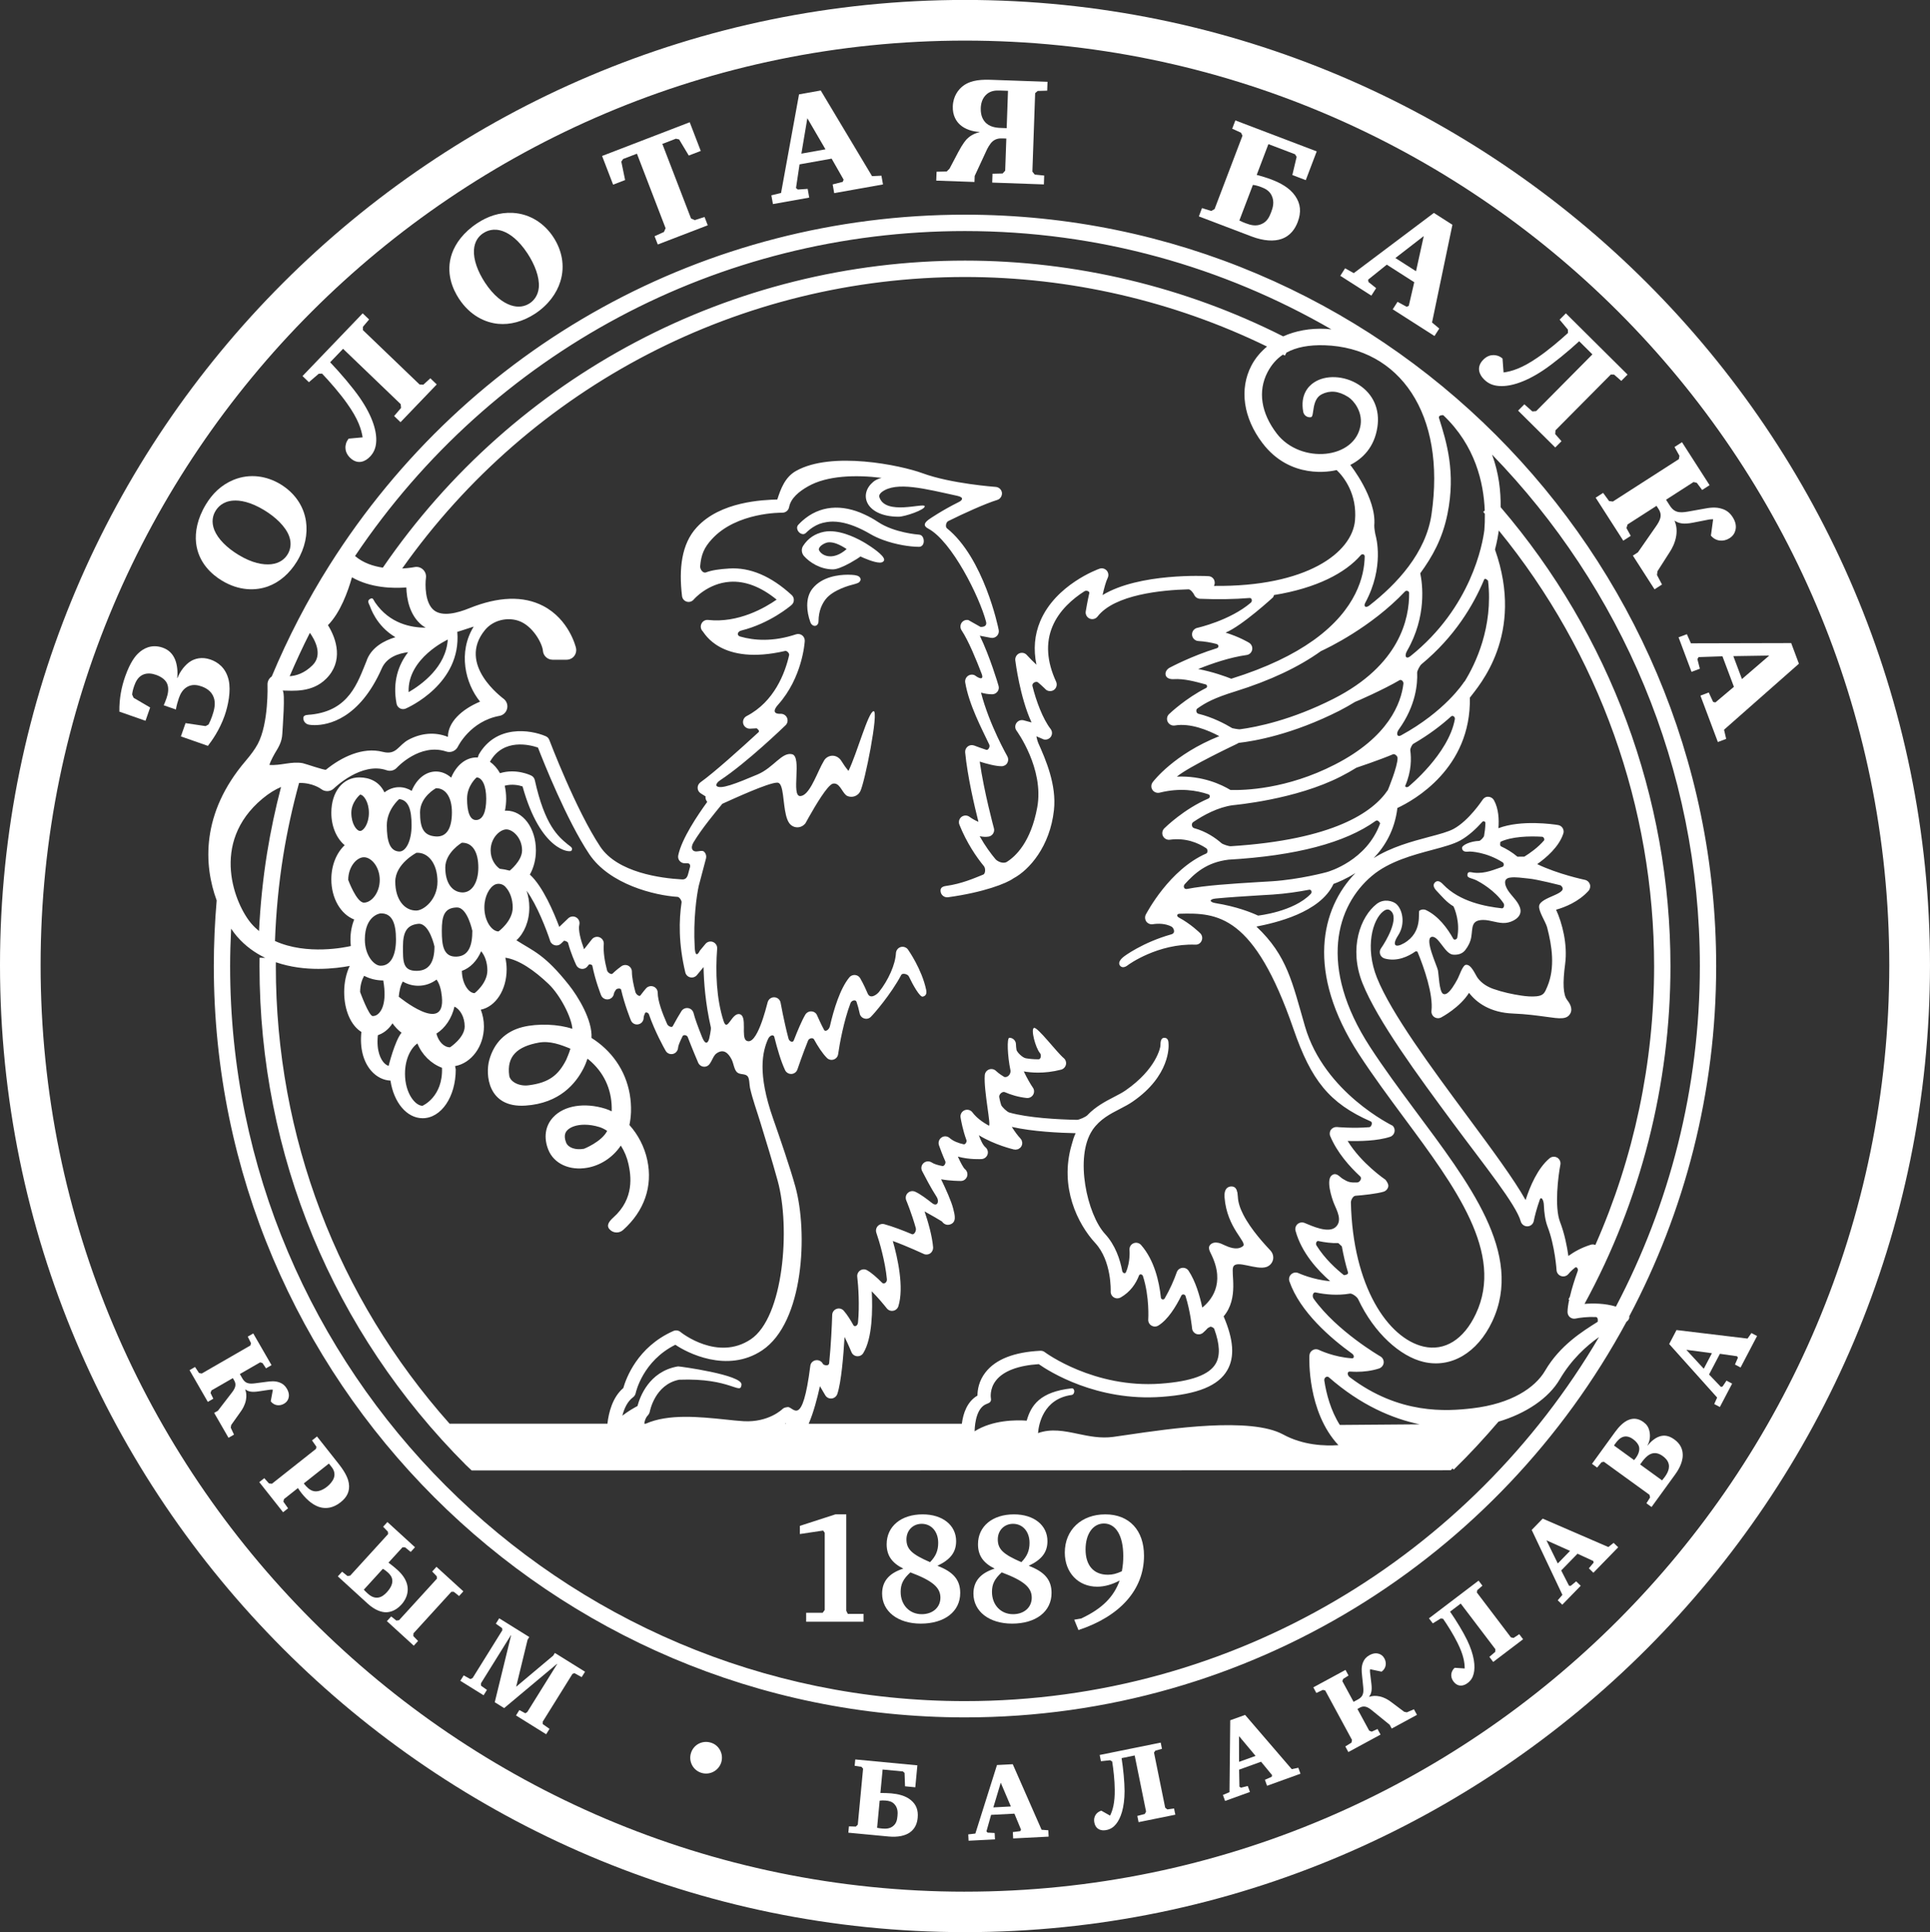 <svg id="svg2" xmlns:rdf="http://www.w3.org/1999/02/22-rdf-syntax-ns#" xmlns="http://www.w3.org/2000/svg" xml:space="preserve" height="250.09" viewBox="0 0 249.863 250.093" width="249.86" version="1.1" xmlns:cc="http://creativecommons.org/ns#" xmlns:dc="http://purl.org/dc/elements/1.1/"><rect x="0" y="0" width="249.863" height="250.093" fill="#333333" stroke="none"/><defs id="defs6"><clipPath id="clipPath16" clipPathUnits="userSpaceOnUse"><path id="path18" d="m0 200.07h199.89v-200.07h-199.89v200.07z"/></clipPath></defs><g id="g10" transform="matrix(1.25 0 0 -1.25 0 250.09)"><g id="g12"><g id="g14" clip-path="url(#clipPath16)"><g id="g20" transform="translate(21.599 125.05)"><path id="path22" d="m0 0-0.309-0.163-2.075 0.308-0.48-1.376 2.797-0.978c0.398 0.514 1.206 1.626 1.73 3.122 0.366 1.047 0.679 2.565 0.42 3.698-0.302 1.298-1.159 1.865-1.879 2.117-0.928 0.325-1.637 0.069-2.016-0.15-0.611-0.357-1.154-1.092-1.405-1.759l-0.028 0.011c0.073 0.596 0.004 1.357-0.224 1.907-0.256 0.61-0.671 1.008-1.286 1.223-1.196 0.418-2.066-0.151-2.492-0.557-0.295-0.264-0.851-0.894-1.395-2.448-0.366-1.048-0.614-2.237-0.594-3.621l2.707-0.946 0.481 1.376-1.714 1.003-0.152 0.337c0.025 0.261 0.089 0.539 0.215 0.899 0.143 0.404 0.36 0.882 0.849 1.13 0.49 0.248 1.025 0.146 1.412 0.01 0.479-0.167 0.932-0.46 1.127-0.863 0.243-0.506 0.107-1.13-0.04-1.549-0.093-0.269-0.216-0.578-0.291-0.737l1.258-0.439c0.07 0.395 0.191 0.838 0.312 1.184 0.146 0.418 0.422 1.009 1.061 1.256 0.484 0.184 0.934 0.074 1.278-0.045 0.359-0.124 1.012-0.42 1.265-1.131 0.236-0.62 0.057-1.33-0.153-1.927-0.12-0.344-0.225-0.593-0.379-0.892" fill="#fff"/></g><g id="g24" transform="translate(22.319 147.16)"><path id="path26" d="m0 0c0.229 0.378 0.727 0.985 1.801 1.075 0.722 0.061 1.818-0.123 3.239-0.984 1.166-0.709 2.195-1.668 2.581-2.68 0.305-0.814 0.107-1.473-0.148-1.892-0.295-0.49-0.822-0.929-1.699-1.03-0.851-0.091-2.002 0.124-3.396 0.972-1.192 0.723-2.12 1.637-2.498 2.571-0.335 0.852-0.152 1.521 0.12 1.968m0.651-7.2c1.801-1.094 3.526-1.065 4.786-0.607 1.165 0.423 2.228 1.318 3.001 2.589 0.846 1.397 1.124 2.86 0.936 4.14-0.248 1.728-1.308 3.037-2.634 3.844-1.423 0.863-3.177 1.151-4.875 0.458-1.289-0.535-2.195-1.448-2.854-2.534-0.905-1.489-1.14-2.883-1.025-3.974 0.227-2.102 1.691-3.324 2.665-3.916" fill="#fff"/></g><g id="g28" transform="translate(33.007 161.37)"><path id="path30" d="m0 0 0.347 0.018c0.778-0.814 1.847-2.034 2.608-3.116 1.142-1.601 1.467-2.66 1.595-3.486l-1.442-0.132c-0.295-0.352-0.342-0.724-0.339-0.949 0.006-0.289 0.105-0.668 0.493-1.043 0.446-0.427 0.873-0.462 1.173-0.4 0.323 0.063 0.624 0.259 0.875 0.521 0.405 0.423 0.595 0.898 0.641 1.472 0.091 1.054-0.311 2.626-1.697 4.635-0.729 1.052-2.003 2.559-3.068 3.67l1.338 1.395 5.967-5.728 0.042-0.391-0.721-0.842 0.663-0.637 3.752 3.909-0.664 0.636-0.726-0.665-0.393 0.026-5.865 5.628 0.004 0.346 0.636 0.754-0.663 0.637-6.233-6.496 0.663-0.635 1.014 0.873z" fill="#fff"/></g><g id="g32" transform="translate(50.038 175.92)"><path id="path34" d="m0 0c0.37 0.244 1.08 0.577 2.088 0.198 0.679-0.256 1.588-0.892 2.502-2.281 0.747-1.14 1.264-2.447 1.178-3.526-0.078-0.866-0.538-1.377-0.948-1.646-0.477-0.312-1.14-0.482-1.974-0.197-0.81 0.282-1.753 0.97-2.65 2.334-0.764 1.165-1.208 2.389-1.147 3.394 0.061 0.915 0.515 1.438 0.951 1.724m1.555-9.379c1.234-0.119 2.576 0.232 3.821 1.048 1.362 0.895 2.239 2.099 2.621 3.333 0.52 1.668 0.127 3.302-0.727 4.6-0.911 1.391-2.37 2.402-4.203 2.508-1.39 0.071-2.602-0.365-3.661-1.06-1.457-0.956-2.268-2.114-2.633-3.147-0.698-1.995 0.097-3.726 0.723-4.68 1.156-1.761 2.725-2.474 4.059-2.602" fill="#fff"/></g><g id="g36" transform="translate(64.743 181.43)"><path id="path38" d="m0 0-0.393 1.903 0.183 0.275 1.435 0.55 2.968-7.717-0.172-0.389-0.969-0.44 0.331-0.856 5.175 1.989-0.331 0.859-1.014-0.323-0.388 0.173-2.969 7.716 1.405 0.541 0.333-0.077 1-1.668 1.241 0.478-1.143 2.971-9.077-3.492 1.144-2.971 1.241 0.478z" fill="#fff"/></g><g id="g40" transform="translate(83.617 187.83)"><path id="path42" d="m0 0 1.877-3.22-2.494-0.446 0.617 3.666zm0.194-8.22-0.161 0.906-1.016-0.07-0.191 0.16 0.368 2.447 3.321 0.593l1.243-2.177-0.089-0.226-1.046-0.267 0.16-0.903 5.053 0.901-0.162 0.905-0.973-0.046-5.313 8.869-2.248-0.401-1.862-10.21-1.004-0.244 0.163-0.906 3.757 0.669z" fill="#fff"/></g><g id="g44" transform="translate(102.23 190.35)"><path id="path46" d="m0 0c0.425 0.332 0.869 0.364 1.345 0.348l0.823-0.029-0.136-3.864-0.396 0.013c-0.428 0.015-1.156 0.01-1.696 0.472-0.323 0.282-0.622 0.768-0.593 1.575 0.014 0.445 0.131 1.058 0.653 1.485m-1.283-8.502 1.237 2.669c0.05 0.107 0.309 0.654 0.634 0.929 0.359 0.288 0.708 0.307 1.058 0.294l0.349-0.013-0.118-3.325-0.264-0.292-1.048-0.026-0.032-0.918 5.353-0.188 0.031 0.918-0.98 0.099-0.243 0.309 0.286 8.123 0.263 0.228 0.985 0.03 0.033 0.919-5.749 0.202c-0.983 0.033-2.093 0.027-2.971-0.608-0.504-0.379-1.053-1.073-1.089-2.134-0.036-0.981 0.387-1.583 0.756-1.913 0.491-0.447 1.275-0.712 2.005-0.737l-0.003-0.032c-0.608-0.139-1.046-0.44-1.309-0.715-0.098-0.108-0.412-0.445-0.887-1.347l-0.902-1.713-0.296-0.292-1.045-0.025-0.035-0.919 3.959-0.141 0.022 0.618z" fill="#fff"/></g><g id="g48" transform="translate(128.36 177.24)"><path id="path50" d="m0 0 1.403 3.688c0.273-0.039 0.537-0.103 0.848-0.222 0.415-0.157 0.844-0.373 1.083-0.854 0.338-0.669 0.125-1.319-0.044-1.761-0.186-0.491-0.416-0.961-0.97-1.208-0.577-0.273-1.145-0.124-1.65 0.067-0.193 0.074-0.417 0.159-0.67 0.29m4.357-1.912c0.957 0.329 1.429 1.082 1.685 1.748 0.394 1.038 0.3 1.902-0.259 2.71-0.576 0.847-1.566 1.359-2.472 1.703-0.445 0.169-1.067 0.357-1.513 0.475l1.211 3.184 2.755-1.048 0.169-0.268-0.445-1.884 1.392-0.529 1.132 2.977-8.425 3.206-0.328-0.857 0.912-0.416 0.152-0.311-2.89-7.598-0.346-0.192-0.956 0.298-0.324-0.86 5.447-2.074c1.288-0.491 2.36-0.525 3.103-0.264" fill="#fff"/></g><g id="g52" transform="translate(147.46 175.63)"><path id="path54" d="m0 0-0.802-3.641-2.137 1.366 2.939 2.275zm-4.934-5.396-0.796 0.639-0.03 0.245 1.931 1.549 2.843-1.818-0.565-2.44-0.22-0.105-0.948 0.513-0.496-0.774 4.324-2.764 0.495 0.773-0.748 0.627 2.11 10.118-1.92 1.229-8.295-6.236-0.901 0.5-0.496-0.776 3.216-2.054 0.496 0.774z" fill="#fff"/></g><g id="g56" transform="translate(153.71 160.78)"><path id="path58" d="m0 0c0.416-0.415 0.887-0.614 1.459-0.668 1.054-0.108 2.635 0.268 4.665 1.62 1.063 0.711 2.594 1.962 3.722 3.006l1.372-1.36-5.826-5.873-0.393-0.036-0.832 0.738-0.647-0.653 3.847-3.816 0.647 0.65-0.653 0.74 0.032 0.39 5.728 5.772 0.346-0.01 0.74-0.648 0.649 0.653-6.389 6.341-0.648-0.654 0.857-1.028 0.012-0.347c-0.827-0.765-2.066-1.812-3.161-2.556-1.621-1.116-2.684-1.422-3.512-1.537l-0.108 1.445c-0.348 0.302-0.718 0.355-0.941 0.354-0.291 0-0.673-0.092-1.053-0.475-0.434-0.439-0.477-0.865-0.421-1.166 0.058-0.324 0.249-0.627 0.508-0.882" fill="#fff"/></g><g id="g60" transform="translate(173.88 152.53)"><path id="path62" d="m0 0-6.836-4.391-0.39 0.051-0.619 0.846-0.771-0.498 2.86-4.451 0.773 0.498-0.444 0.807 0.115 0.375 2.999 1.926 0.23-0.36c0.121-0.185 0.243-0.464 0.176-0.828-0.063-0.342-0.289-0.693-0.487-0.972l-1.848-2.656-0.521-0.336 2.243-3.491 0.774 0.498-0.52 0.984 0.05 0.389 1.269 1.984c0.238 0.36 0.564 0.965 0.677 1.696 0.09 0.622 0.011 1.099-0.171 1.529l0.027 0.016c0.431-0.287 0.938-0.376 1.858-0.197l1.355 0.265c0.238 0.041 0.388 0.1 0.751 0.09l-0.23-1.692c0.5-0.602 1.299-0.672 1.938-0.261 0.374 0.238 0.532 0.547 0.601 0.821 0.08 0.313 0.089 0.77-0.288 1.356-0.291 0.454-0.646 0.715-1.097 0.857-0.694 0.233-1.366 0.103-1.937-0.001l-1.622-0.29c-0.392-0.063-0.794-0.113-1.134 0.007-0.384 0.127-0.604 0.44-0.722 0.627l-0.385 0.601 2.85 1.832 0.337-0.085 0.55-0.738 0.773 0.496-2.859 4.45-0.774-0.497 0.511-0.912-0.062-0.345z" fill="#fff"/></g><g id="g64" transform="translate(183.24 132.19)"><path id="path66" d="m0 0-2.826-2.431-0.892 2.373 3.718 0.058zm-8.529 2.214-0.862-0.323 1.342-3.575 0.863 0.322-0.253 0.99 0.121 0.214 2.473 0.083 1.187-3.16-1.915-1.616-0.237 0.048-0.454 0.981-0.861-0.325 1.805-4.805 0.86 0.324-0.22 0.949 7.754 6.836-0.8 2.137-10.383-0.025-0.42 0.945z" fill="#fff"/></g><g id="g68" transform="translate(99.948 4.197)"><path id="path70" d="m0 0c-52.795 0-95.743 43.042-95.743 95.936 0 52.793 42.948 95.735 95.743 95.735 52.783 0 95.726-42.942 95.726-95.735 0-52.893-42.943-95.935-95.726-95.935m0 195.88c-55.111 0-99.948-44.841-99.948-99.941 0-55.209 44.837-100.13 99.948-100.13 55.104 0 99.941 44.924 99.941 100.13 0 55.1-44.837 99.941-99.941 99.941" fill="#fff"/></g><g id="g72" transform="translate(131.85 138.21)"><path id="path74" d="m0 0c-0.03-0.049-0.117-0.186-0.214-0.335 0.063 0.095 0.131 0.204 0.214 0.335" fill="#fff"/></g><g id="g76" transform="translate(143.52 77.896)"><path id="path78" d="m0 0c0.1-0.066 0.047-0.029 0 0" fill="#fff"/></g><g id="g80" transform="translate(40.259 89.795)"><path id="path82" d="m0 0c0.028 0.226 0.044 0.367 0.053 0.442-0.014-0.115-0.04-0.325-0.053-0.442" fill="#fff"/></g><g id="g84" transform="translate(95.204 144.71)"><path id="path86" d="m0 0c-0.105 0.007-2.586 0.191-4.27 1.314-0.391 0.261-0.811 0.497-1.288 0.726-2.506 1.202-4.793 0.955-6.547-0.604-0.153-0.139-0.291-0.275-0.423-0.417-0.077-0.083-0.122-0.195-0.122-0.312 0.001-0.077 0.021-0.157 0.054-0.237 0.103-0.239 0.328-0.404 0.564-0.414 0.109 0 0.212 0.043 0.299 0.127 0.213 0.209 0.55 0.514 1.022 0.76 0.037 0.021 0.078 0.039 0.119 0.057l0.14 0.062c0.031 0.016 0.064 0.03 0.097 0.045 0.227 0.085 0.484 0.152 0.763 0.195 0.237 0.034 0.429 0.051 0.624 0.053 0.254 0 0.52-0.023 0.794-0.066 0.937-0.151 1.988-0.565 3.116-1.227 0.385-0.225 0.821-0.426 1.298-0.602 1.335-0.495 2.814-0.717 3.691-0.717h0.095c0.087 0.007 0.165 0.037 0.238 0.093 0.134 0.102 0.212 0.29 0.209 0.5-0.003 0.251-0.094 0.468-0.246 0.579-0.068 0.047-0.141 0.076-0.227 0.085" fill="#fff"/></g><g id="g88" transform="translate(85.918 143.92)"><path id="path90" d="m0 0c0.478 0 1.041-0.223 1.771-0.7-0.707-0.624-1.305-0.756-1.686-0.756-0.619 0-1.071 0.346-1.196 0.688-0.001 0.011-0.003 0.021-0.003 0.028 0.021 0.361 0.588 0.65 0.871 0.717 0.07 0.015 0.15 0.023 0.243 0.023m3.745-0.111c-0.776 0.468-2.288 1.254-3.695 1.256-0.227 0-0.434-0.019-0.633-0.06-0.917-0.183-1.638-0.667-2.146-1.44-0.094-0.141-0.145-0.306-0.145-0.477 0-0.208 0.076-0.411 0.213-0.58 0.598-0.672 1.698-1.39 3.012-1.393 0.38 0.006 0.979 0.227 1.779 0.667 0.577 0.328 0.898 0.531 1.063 0.671 0.305-0.142 1.403-0.635 2.011-0.637 0.125 0.001 0.3 0.021 0.406 0.162 0.031 0.042 0.047 0.09 0.045 0.155-0.048 0.477-1.35 1.33-1.91 1.676" fill="#fff"/></g><g id="g92" transform="translate(88.534 140.52)"><path id="path94" d="m0 0c-0.091 0.016-0.183 0.022-0.304 0.029-0.061 0.004-0.214 0.013-0.417 0.013-0.943-0.001-2.673-0.192-3.666-1.441-0.36-0.457-0.543-1.044-0.543-1.748 0-0.545 0.117-1.153 0.336-1.756 0.086-0.214 0.258-0.35 0.448-0.35h0.001c0.223 0 0.386 0.199 0.386 0.472 0.003 1.119 0.407 1.865 0.746 2.294 0.784 1.004 2.656 1.467 2.681 1.473l0.17 0.046c0.417 0.114 0.627 0.169 0.735 0.404 0.018 0.036 0.028 0.079 0.026 0.143-0.031 0.225-0.232 0.369-0.599 0.421" fill="#fff"/></g><g id="g96" transform="translate(99.943 23.927)"><path id="path98" d="m0 0c-41.967 0-76.11 34.142-76.11 76.11 0 1.291 0.042 2.584 0.105 3.874 0.21-0.305 0.417-0.585 0.609-0.806 0.864-0.997 1.87-1.706 2.922-2.214l-0.587 0.01c-0.004-0.292-0.005-0.586-0.005-0.882 0-19.516 7.599-37.865 21.399-51.665 0 0 0.303-0.281 0.577-0.541l101.4 0.02c0.064 0.06 0.125 0.125 0.19 0.189l0.12-0.125c1.627 1.579 3.17 3.256 4.636 4.969 2.838 0.839 5.193 2.422 6.331 4.36 1.215 2.071 2.766 3.48 4.08 4.399-13.232-22.532-37.703-37.698-65.667-37.698m-72.753 93.451c0.682 0.568 1.322 0.95 1.918 1.204-0.592-2.266-1.08-4.568-1.451-6.872-0.424-2.652-0.698-5.349-0.83-8.044-0.271 0.225-0.532 0.469-0.773 0.747-1.673 1.925-4.399 8.356 1.136 12.965m72.753 58.769c13.817 0 26.773-3.719 37.953-10.181-0.196 0.018-0.387 0.044-0.588 0.054-1.641 0.079-3.138-0.205-4.409-0.779-10.145 5.131-21.513 7.846-32.956 7.846-24.159 0-46.63-11.872-60.291-31.793-1.002 0.148-2.052 0.493-2.88 1.204 14.2 21.111 37.648 33.649 63.171 33.649m52.549-121.9c-2.661-0.31-7.564-0.669-12.694 3.219-0.292 0.219-0.288 0.612 0.027 0.586 0.217-0.011 0.445-0.025 0.679-0.025 0.747 0 1.54 0.092 2.327 0.344 0.257 0.088 0.444 0.313 0.479 0.584 0.025 0.268-0.107 0.536-0.346 0.669-0.052 0.031-4.489 2.598-6.907 5.966-0.195 0.272-0.066 0.707 0.196 0.654 1.033-0.218 2.295-0.339 3.572-0.117 0.189 0.034 0.713-0.305 0.848-0.596 1.644-3.509 4.365-5.919 6.768-6.48 2.844-0.672 5.574 0.933 7.112 4.19 3.312 7.021-2.433 14.365-8.049 21.934-1.564 2.111-3.183 4.3-4.596 6.474-5.446 8.377-3.476 14.655 0.185 17.732 1.778 1.5 4.263 2.158 6.26 2.69 1.162 0.311 2.164 0.581 2.863 0.959 0.89 0.489 1.696 1.253 2.31 1.942 0.109 0.126 0.32 0.044 0.319-0.118-0.007-0.504-0.076-0.988-0.14-1.341-0.029-0.133-0.371-0.507-0.509-0.515-0.852-0.019-1.818-0.429-1.772-0.754 0.048-0.375 0.384-0.397 0.754-0.349 0.086 0.013 1.742-0.026 3.467-1.122 0.143-0.088 0.135-0.403-0.032-0.456-0.747-0.233-1.764-0.745-2.947-0.609-0.366 0.046-0.645 0.176-0.685-0.203-0.045-0.374 0.403-0.324 0.968-0.605 0.305-0.153 1.881-1.012 2.78-2.365 0.124-0.186 0.019-0.544-0.179-0.517-1.633 0.18-4.364 0.662-6.083 2.475-0.255 0.274-0.563 0.478-0.837 0.215-0.276-0.261-0.113-0.586 0.145-0.864 0.584-0.617 1.077-1.223 1.767-1.625 0.127-0.272 0.699-1.633 0.387-3.237-0.041-0.196-0.318-0.282-0.409-0.119-0.606 1.089-1.544 2.357-2.819 2.969-0.222 0.107-0.481 0.086-0.689-0.051-0.184-0.129 0.399-2.221-1.591-3.371-0.91-0.527-1.29-0.235-0.612 0.807 0.793 1.224 0.443 2.739-0.238 3.287-0.306 0.242-1.212 0.567-1.987-0.033-1.675-1.304-2.92-4.58-1.46-8.228 1.542-3.844 5.688-9.486 9.418-14.525 3.177-4.294 6.479-8.356 6.968-10.126 0.09-0.315 0.396-0.519 0.696-0.502 0.319 0.009 0.59 0.238 0.649 0.554 0.091 0.474 0.305 1.309 0.626 2.214 0.127 0.361 0.394 0.005 0.419-0.548 0.029-0.822 0.144-1.629 0.389-2.268 0.761-1.979 0.926-4.47 0.926-4.497 0.021-0.285 0.213-0.526 0.491-0.61 0.277-0.088 0.576 0.013 0.751 0.235 0 0.004 0.226 0.294 0.677 0.649 0.16 0.121 0.366-0.117 0.26-0.392-0.304-0.835-0.599-1.77-0.801-2.627-0.049-0.091-0.094-0.181-0.143-0.269l0.072-0.04c-0.097-0.468-0.17-0.915-0.17-1.278 0-0.206 0.091-0.402 0.253-0.535 0.16-0.128 0.376-0.181 0.575-0.139 0.405 0.088 1.211 0.193 2.086 0.161 0.309-0.007 0.206-0.497 0.206-0.497-1.556-0.981-3.899-2.421-5.448-5.069-1.037-1.761-3.491-3.417-7.532-3.887m-13.725-1.724c-0.944 1.494-1.398 3.217-1.607 4.598-0.041 0.303 0.267 0.505 0.462 0.345 3.33-2.918 6.617-4.293 9.415-4.877l-8.27-0.066zm-53.845 4.016c0.291-0.513 0.537-0.908 0.556-0.944 0.136-0.233 0.391-0.36 0.666-0.33 0.267 0.031 0.489 0.212 0.581 0.467 0.412 1.242 0.631 3.956 0.748 5.904 0.411-0.822 0.704-1.553 0.713-1.567 0.095-0.241 0.316-0.405 0.579-0.428 0.264-0.019 0.509 0.098 0.647 0.325 0.952 1.545 0.972 4.51 0.879 6.394 0.641-0.64 1.265-1.396 1.557-1.763 0.158-0.202 0.41-0.296 0.663-0.249 0.258 0.043 0.457 0.228 0.536 0.469 0.604 1.95-0.079 5.019-0.577 6.755 1.529-0.557 3.172-1.329 3.19-1.334 0.222-0.11 0.482-0.086 0.685 0.049 0.2 0.144 0.314 0.385 0.3 0.625-0.1 1.183-0.514 2.626-0.886 3.722 0.786-0.428 1.506-0.859 1.793-1.036 0.327-0.453 0.74-0.36 0.873-0.306 0.652 0.238 0.482 0.914 0.302 1.62-0.19 0.761-0.766 2.042-1.255 3.048 0.956-0.169 1.885-0.173 2.048-0.173 0.292 0 0.54 0.189 0.641 0.465 0.094 0.272 0 0.59-0.234 0.773-0.143 0.123-0.421 0.621-0.722 1.285 1.22-0.334 2.391-0.257 2.465-0.255 0.282 0.021 0.523 0.205 0.613 0.479 0.084 0.263 0 0.558-0.214 0.74-0.25 0.202-0.485 0.683-0.689 1.249 1.655-1.015 3.546-1.454 3.653-1.482l0.097-0.001 0.057-0.015 0.031 0.008 0.214 0.042 0.029 0.008 0.215 0.148 0.02 0.013 0.021 0.039 0.073 0.099 0.025 0.059 0.034 0.083 0.025 0.16v0.086l-0.043 0.163-0.016 0.075-0.139 0.195c-0.257 0.261-0.588 0.715-0.884 1.184 2.155-0.493 5.017-0.622 6.611-0.654-0.08-0.176-0.156-0.353-0.222-0.551l-0.196-0.67c-1.271-4.382 0.636-8.184 2.449-10.15 1.722-1.86 1.602-4.98 1.602-5.008-0.015-0.252 0.112-0.492 0.325-0.62 0.217-0.133 0.481-0.135 0.702-0.014 1.011 0.577 1.582 1.435 1.906 2.278 0.071 0.194 0.344 0.141 0.411-0.074 0.689-2.152 0.548-4.444 0.545-4.474-0.019-0.254 0.103-0.501 0.327-0.634 0.219-0.135 0.496-0.138 0.712-0.004 0.982 0.594 1.82 1.943 2.392 3.11 0.083 0.175 0.37 0.142 0.428-0.042 0.511-1.621 0.677-3.325 0.679-3.353 0.024-0.253 0.186-0.472 0.418-0.571 0.24-0.096 0.515-0.059 0.71 0.107 0.184 0.157 0.347 0.324 0.501 0.492 0.096 0.043 0.177 0.093 0.271 0.143 0.159-0.011 0.357-0.116 0.405-0.252 0.568-1.576 0.618-2.746 0.152-3.559-0.66-1.171-2.533-1.858-5.709-2.088-6.922-0.505-11.962 3.229-12.012 3.268-0.128 0.098-0.284 0.144-0.45 0.137-2.721-0.135-4.63-0.885-5.68-2.233-0.7-0.891-0.83-1.834-0.834-2.407-1.066-0.625-1.477-1.823-1.615-2.915h-15.863c0.499 1.146 0.9 2.687 1.165 3.89m-3.54-3.845 0.031-0.045h-0.1c0.021 0.015 0.049 0.031 0.069 0.045m-20.896 28.426c-0.879-0.159-1.638 0.106-1.852 0.64-0.321 0.803 0.009 1.158 0.115 1.271 0.313 0.332 0.941 0.582 1.788 0.582 0.467 0 0.995-0.071 1.571-0.252 0.261-0.086 0.523-0.217 0.778-0.388-0.566-1.13-2.4-1.853-2.4-1.853m-1.803 9.281c0.034 0.068 0.066 0.129 0 0m-0.049-0.088c-0.801-1.556-1.756-2.355-3.899-2.621-1.01-0.128-1.913 0.396-1.994 1.006-0.28 2.01 0.839 3.015 3.082 3.418 1.132 0.199 2.259-0.218 3.255-0.633-0.104-0.401-0.444-1.17-0.444-1.17m95.154 56.553c0.01-0.629-0.014-1.202-0.054-1.694-0.18-1.406-1.339-7.987-7.653-13.041-0.455-0.372-0.664 0.007-0.348 0.552 2.06 3.582 1.589 6.952 1.364 8.027 1.247 1.714 2.295 3.552 2.82 6.15 0.869 4.295-0.086 7.424-0.872 9.906-0.114 0.355 0.434 0.315 0.434 0.315 3.334-3.156 4.19-7.033 4.297-9.875l-0.157-0.138c0.057-0.067 0.11-0.136 0.169-0.202m-16.369-37.098c-0.03-0.011-2.81-0.764-5.696-0.951l-1.381-0.082c-2.922-0.18-5.459-0.339-7.412-0.714-0.289-0.059-0.428 0.272-0.223 0.499 1.038 1.139 2.262 2.256 4.52 2.535 6.987 0.403 12.102 1.749 15.252 4.017 0.243 0.181 0.464-0.252 0.464-0.252s0.097 0.254 0 0c-1.387-3.866-5.327-4.998-5.524-5.052m2.972-33.513c0.756 0.055 2.197 0.206 2.922 0.424 0.25 0.083 0.438 0.303 0.477 0.564 0.038 0.265-0.297 0.672-0.297 0.672-0.032 0.021-2.5 1.691-3.918 4.016 1.216-0.038 3.091-0.006 4.401 0.429 0.227 0.072 0.397 0.265 0.451 0.495 0.054 0.231-0.014 0.479-0.184 0.648-0.035 0.031-7.083 3.399-9.086 10.292-1.309 4.513-1.827 7.317-5.03 10.332 1.968 0.389 6.602 1.437 7.983 4.417 0.445 0.161 1.312 0.516 2.272 1.128-3.567-3.665-5.158-10.275 0.369-18.768 1.441-2.214 3.072-4.417 4.648-6.549 5.36-7.228 10.416-14.055 7.455-20.33-1.252-2.663-3.232-3.891-5.428-3.383-3.682 0.867-7.317 6.236-7.514 14.921-0.003 0.222 0.204 0.678 0.479 0.692m-10.093 29.009c-0.742 0.345-2.249 0.942-4.409 1.291-0.627 0.101-0.707 0.406 0.044 0.48 1.364 0.13 2.888 0.224 4.5 0.325l1.377 0.082c1.382 0.089 2.719 0.298 3.776 0.5 0.232 0.042 0.332-0.261 0.165-0.434-1.78-1.857-5.453-2.244-5.453-2.244m5.861 28.598-0.184-0.129c-2.004-1.426-4.739-2.786-8.452-3.942-0.571 0.226-1.904 0.714-3.426 1.004 1.426 0.576 3.284 1.21 5.009 1.45 0.285 0.034 0.518 0.252 0.58 0.538 0.058 0.286-0.065 0.57-0.312 0.728-0.063 0.039-1 0.608-2.44 1.054 1.701 0.697 4.928 3.666 4.928 3.666l0.087 0.224c4.421 0.717 7.395 2.289 8.99 4.134 0.142 0.164 0.409 0.087 0.403-0.142-0.033-2.025-0.854-5.433-5.183-8.585m1.939-6.155c-4.366-2.211-7.975-2.926-9.654-3.149-0.209-0.028-0.821 0.113-0.821 0.113-0.743 0.448-2.045 1.137-3.51 1.492-0.217 0.052-0.288 0.408-0.108 0.539 0.859 0.611 1.749 1.1 3.945 1.778 3.593 1.119 6.553 2.514 8.859 4.169 0.657 0.298 5.188 2.451 8.707 6.175 0.13 0.141 0.42 0.062 0.427-0.145 0.032-2.677-0.98-7.494-7.845-10.972m-11.174-5.052c-0.161-0.051-0.203-0.063 0 0m11.333-1.751c-5.009-2.574-9.421-2.674-10.821-2.634-0.907 0.55-2.883 1.495-5.549 1.381 1.216 1.032 6.199 3.382 6.199 3.382l0.208 0.115c1.616 0.183 5.541 0.856 10.429 3.328 0.584 0.302 1.124 0.61 1.635 0.923 0.045-0.011 3.03 1.312 4.597 2.243 0.171 0.097 0.424-0.124 0.398-0.367-0.237-1.993-1.519-5.52-7.096-8.371m5.847-2.098c-0.016-0.026-0.07-0.106-0.169-0.254 0.072 0.11 0.145 0.218 0.169 0.254m-0.361-0.54c-1.551-2.307-5.649-5.15-16.272-5.82-0.199-0.013-0.82 0.192-0.961 0.314-0.617 0.54-1.572 1.211-2.84 1.559-0.236 0.064-0.326 0.464-0.089 0.627 1.108 0.75 2.563 1.527 4.068 1.743 0.148 0.021 6.52 0.562 11.239 2.988 0.572 0.29 1.101 0.591 1.596 0.899 0.011 0 2.429 0.812 3.79 1.391 0.163 0.072 0.47-0.167 0.472-0.388 0.021-0.855-1.003-3.313-1.003-3.313m2.136 0.353s0.093 0.063 0.216 0.144c-0.068-0.046-0.135-0.088-0.216-0.144-0.183-0.122-0.387-0.039-0.33 0.105 0.643 1.489 0.629 2.825 0.513 3.658-0.022 0.172 0.184 0.59 0.31 0.664 1.642 0.949 2.932 1.943 3.908 2.833 0.182 0.161 0.444-0.039 0.399-0.284-0.652-3.603-4.8-6.976-4.8-6.976m0.894 11.794c-0.005 0.205 0.287 0.742 0.447 0.875 3.425 2.832 5.37 6.091 6.487 8.757 0.1 0.256 0.412-0.112 0.412-0.112 0.553-4.809-1.33-8.647-2.408-10.396l-0.114-0.132c-0.019-0.04-1.931-2.996-6.5-5.486-0.398-0.215-0.526 0.195-0.23 0.609 1.787 2.481 1.959 4.772 1.906 5.885m-93.984-20.497c-0.331 0.093-0.68 0.159-1.035 0.197-0.491 0.351-0.939 1.019-0.939 1.903 0 1.308 0.982 2.172 1.631 2.172s1.625-0.864 1.625-2.172c0-1.089-1.282-2.1-1.282-2.1m-2.623-3.811c0 1.17 0.529 2.089 1.105 2.375 0.438 0.19 0.906-0.003 1.121-0.295 0.399-0.434 0.71-1.188 0.71-2.08 0-1.42-1.469-2.481-1.469-2.481-0.69 0-1.467 1.061-1.467 2.481m-2.331-6.566c0.859 0.296 1.568 1.033 1.997 2.033 0.361-0.416 0.645-1.13 0.645-1.984 0-1.349-1.322-2.355-1.322-2.355-0.617 0-1.302 0.978-1.32 2.306m-2.638-6.497c0.903 0.565 1.591 1.576 1.872 2.796 0.604-0.287 1.058-1.104 1.058-2.052 0-1.17-1.517-2.162-1.517-2.162-0.639 0-1.196 0.601-1.413 1.418m-1.964-1.02c0.464-1.16 1.396-2.081 2.545-2.519 0.109-3.034-2.026-3.933-2.026-3.933-0.741 0-1.807 1.295-1.807 3.32 0 1.58 0.653 2.71 1.288 3.132m-1.936 4.845c0.064 0.565 0.154 1.11 0.422 1.568 0.476-0.279 1.013-0.436 1.599-0.436 0.709 0 1.352 0.234 1.897 0.638 0.351-0.494 0.482-1.123 0.55-1.77 0.407-4.016-4.468 0-4.468 0m-2.161-3.991c0.462 0.164 0.878 0.444 1.216 0.834 0.109 0.12 0.206 0.259 0.296 0.4 0.269-0.375 0.583-0.712 0.937-0.975-0.699-0.846-1.336-3.434-1.336-3.434-0.168 0.048-0.35 0.173-0.503 0.344-0.256 0.286-0.796 1.129-0.61 2.831m-1.425 6.152c0.593-0.308 1.264-0.481 1.983-0.481 0.417-2.384-0.238-3.226-0.543-3.476-0.165-0.144-0.346-0.209-0.55-0.209-0.397 0-1.304 2.491-1.304 2.491 0 0.694 0.182 1.258 0.414 1.675m7.286 3.037c0-1.523-0.496-2.503-1.808-2.523-1.502-0.031-1.455 1-1.455 2.523 0 1.525 0.417 2.239 1.629 2.352 1.126 0.027 1.634-2.352 1.634-2.352m3.923 1.624c0-1.505-0.359-2.631-1.647-2.675-1.351-0.048-1.515 1.17-1.515 2.675 0 1.495 0.226 2.397 1.582 2.417l0.013-0.003c1.067-0.017 1.567-2.414 1.567-2.414m0.205 15.89c0.044 0 0.11-0.004 0.238-0.008 0.569-0.015 0.995-0.832 0.995-2.203 0-1.373-0.35-2.15-0.995-2.209-0.688-0.061-0.989 0.836-0.989 2.209 0 1.371 0.989 2.203 0.989 2.203s-0.153 0.006-0.238 0.008m-1.297-6.772c1.141 0.025 1.713-1.004 1.713-2.571 0-1.573-0.69-2.637-1.713-2.574-1.021 0.065-1.71 1.001-1.71 2.574 0 1.567 1.71 2.571 1.71 2.571m-3.03 5.636c-0.113-0.003-0.157-0.004 0 0m0.354 0.008c0.961 0.023 1.653-0.879 1.653-2.496 0-1.626-0.53-2.566-1.653-2.498-1.289 0.077-1.649 0.872-1.649 2.498 0 1.617 1.649 2.496 1.649 2.496m-2.022-6.686c1.229 0.074 2.18-1.134 2.18-2.986 0-1.857-1.411-2.974-2.18-2.994-1.239-0.023-2.193 1.137-2.193 2.994 0 1.852 2.193 2.986 2.193 2.986m-1.79 5.559c0.966-0.093 1.287-1.081 1.287-2.714 0-1.631-0.598-2.745-1.287-2.713-0.969 0.047-1.28 1.082-1.28 2.713 0 1.633 1.28 2.714 1.28 2.714m-1.943-11.834c1.233 0.049 1.614-1.052 1.614-2.705 0-1.661-0.551-2.74-1.614-2.713-0.655 0.017-1.61 1.052-1.61 2.713 0 2.508 1.61 2.705 1.61 2.705m-3.011 10.416c0 1.131 0.909 1.882 0.909 1.882 0.357 0 0.912-0.751 0.912-1.882 0-1.132-0.555-1.879-0.912-1.879-0.367 0-0.909 0.747-0.909 1.879m1.309-4.601c0.771 0 1.634-1.002 1.634-2.349 0-1.344-0.863-2.353-1.634-2.353-0.767 0-1.63 2.353-1.63 2.353 0 1.347 0.863 2.349 1.63 2.349m24.398-8.287c-0.277 0.108-0.604 0.024-0.792-0.213l-0.809-1.025c-0.349 0.949-0.627 2.016-0.491 2.535 0.075 0.299-0.059 0.607-0.322 0.761-0.265 0.158-0.602 0.114-0.824-0.092l-0.93-0.89c-0.56 1.492-1.707 4.203-3.048 5.417 0.391 0.689 0.628 1.557 0.628 2.507 0 2.309-1.346 4.111-3.059 4.111l-0.149-0.011c0.08 0.395 0.127 0.813 0.127 1.25 0 0.472-0.054 0.922-0.15 1.345 0.755 0.202 1.47 0.053 1.848-0.076 1.865-6.717 4.925-6.872 5.062-6.659 0.202 0.318-0.107 0.424-0.399 0.67-0.974 0.813-2.352 1.933-3.396 6.647-0.043 0.204-0.182 0.378-0.369 0.466-0.066 0.037-1.568 0.764-3.236 0.247-0.279 0.498-0.637 0.903-1.041 1.183l0.028 0.046c1.379 2.407 4.091 1.715 4.944 1.427 0.551-1.42 2.968-7.512 5.309-11.028 2.105-3.153 6.799-4.29 9.163-4.436 0.18-0.015 0.433-0.397 0.403-0.571-0.273-1.844-0.327-4.254 0.387-7.248 0.06-0.253 0.26-0.453 0.512-0.511 0.252-0.06 0.52 0.03 0.69 0.229l0.689 0.836c0.026-1.538 0.194-3.792 0.755-6.245 0.049-0.214-0.172-1.166-0.172-1.166-0.265-0.908-0.632-0.112-0.75 0.19-0.366 0.916-0.734 1.902-0.869 2.458-0.074 0.271-0.289 0.47-0.561 0.511-0.277 0.043-0.555-0.082-0.695-0.315-0.225-0.357-0.576-0.947-0.906-1.567-0.085-0.153-0.468-0.012-0.578 0.239-0.507 1.139-0.972 2.413-0.972 3.233 0 0.284-0.174 0.542-0.44 0.643-0.266 0.098-0.573 0.031-0.762-0.183-0.094-0.108-0.333-0.386-0.598-0.746-0.099-0.128-0.434 0.095-0.51 0.355-0.202 0.757-0.364 1.531-0.364 2.116 0 0.258-0.142 0.492-0.374 0.614-0.232 0.118-0.504 0.094-0.716-0.054-0.137-0.097-0.52-0.38-0.927-0.771-0.12-0.115-0.497 0.102-0.559 0.355-0.231 0.876-0.403 1.885-0.336 2.72 0.021 0.302-0.158 0.584-0.441 0.696m76.967-25.005c-0.346 0.215-0.628 0.678-1.089 0.386-0.693-0.443-0.025-2.419 0.19-2.95 0.271-0.679 0.922-1.764 0.165-2.443-0.75-0.671-2.432 0.111-3.217 0.435-0.244 0.097-0.526 0.051-0.723-0.122-0.196-0.174-0.276-0.443-0.205-0.7 0.619-2.276 2.308-4.096 3.587-5.211-1.795 0.145-3.265 0.829-3.281 0.832-0.244 0.12-0.545 0.073-0.75-0.112-0.209-0.185-0.282-0.473-0.194-0.734 1.09-3.156 4.289-5.905 6.499-7.495 0.248-0.182 0.22-0.491-0.013-0.476-1.874 0.113-3.42 0.865-3.42 0.865l-0.146 0.057-0.033 0.004-0.147 0.013h-0.037l-0.184-0.037-0.009-0.012-0.155-0.081-0.017-0.011-0.126-0.131-0.022-0.027-0.046-0.079-0.018-0.051-0.021-0.043-0.035-0.184c-0.01-0.255-0.237-5.799 3.006-9.277-1.409-0.097-3.659-0.019-5.714 1.099-3.37 1.843-11.727 0.616-16.207-0.043-0.533-0.078-1.001-0.145-1.394-0.2-1.301-0.18-2.51 0.071-3.68 0.316-1.362 0.288-2.75 0.569-4.116 0.075 0.064 0.88 0.545 3.552 3.477 3.948 0.37 0.053 0.368 0.731 0 0.687-3.28-0.364-4.201-1.761-4.65-3.345-1.091 0.076-3.519 0.082-5.397-1.103 0.026 0.999 0.273 2.481 1.255 2.835 0.318 0.109 0.495 0.245 0.436 0.575-0.007 0.011-0.171 0.964 0.522 1.848 0.754 0.971 2.283 1.557 4.432 1.695 1.066-0.751 6.013-3.88 12.73-3.387 3.718 0.265 5.888 1.152 6.808 2.779 0.77 1.351 0.646 3.133-0.39 5.555 1.605 1.892 0.726 4.509 0.994 5.123 0.324 0.773 2.364-0.365 3.437-0.009 0.333 0.114 0.589 0.388 0.676 0.724 0.024 0.084 0.035 0.17 0.033 0.259 0 0.254-0.099 0.506-0.274 0.701-0.584 0.63-2.027 2.161-2.833 3.744-0.32 0.621-0.534 1.251-0.559 1.835-0.005 0.084-0.015 0.167-0.027 0.254-0.006 0.049-0.006 0.106-0.013 0.155-0.008 0.056-0.031 0.098-0.044 0.145-0.018 0.069-0.03 0.144-0.061 0.201-0.097 0.2-0.265 0.327-0.548 0.321-0.143-0.007-0.259-0.046-0.357-0.108-0.281-0.18-0.361-0.58-0.33-1.01 0.244-3.239 2.41-4.657 1.904-5.068-0.181-0.142-0.386-0.208-0.598-0.225-0.635-0.049-1.334 0.351-1.631 0.473-0.096 0.041-0.202 0.077-0.302 0.099-0.311 0.067-0.63 0.034-0.85-0.197-0.11-0.117-0.143-0.243-0.132-0.375 0.019-0.22 0.159-0.46 0.271-0.699 1.426-2.992-0.085-4.725-0.967-5.432-0.257 1.21-0.695 2.724-1.419 3.812-0.141 0.216-0.399 0.335-0.66 0.301-0.262-0.033-0.478-0.207-0.567-0.461-0.258-0.749-0.72-1.806-1.252-2.713-0.095-0.159-0.368-0.119-0.39 0.102-0.177 1.666-0.681 3.871-2.045 5.432-0.196 0.228-0.517 0.301-0.796 0.182-0.277-0.123-0.438-0.404-0.408-0.705 0.002-0.017 0.109-1.199-0.374-2.298-0.079-0.174-0.336-0.089-0.38 0.138-0.225 1.206-0.716 2.676-1.778 3.832-1.855 2.007-3.173 7.948-1.319 10.735l0.03 0.052c0.763 1.097 1.818 1.643 2.845 2.17 0.475 0.248 0.916 0.474 1.321 0.759 3.898 2.685 3.703 5.755 3.703 5.889 0 0.377-0.064 0.707-0.445 0.707-0.375 0-0.397-0.455-0.402-0.834 0-0.101-0.373-2.381-3.637-4.633-0.328-0.224-0.742-0.439-1.173-0.661-0.884-0.46-1.902-0.984-2.765-1.897-0.14-0.149-0.837-0.481-1.082-0.47-1.939 0.036-5.092 0.21-7.004 0.762-0.235 0.069-0.779 0.595-0.836 0.786-0.083 0.255-0.145 0.523-0.196 0.797-0.057 0.283 0.326 0.636 0.584 0.52 0.622-0.27 1.378-0.509 2.26-0.603 0.269-0.026 0.527 0.103 0.666 0.337 0.136 0.226 0.131 0.516-0.024 0.735-0.224 0.322-0.596 0.946-0.942 1.679 0.38-0.063 0.871-0.125 1.469-0.125 0.687 0 1.502 0.076 2.397 0.309 0.249 0.068 0.437 0.265 0.498 0.516 0.055 0.25-0.029 0.511-0.227 0.678-0.728 0.609-2.714 3.244-3.079 3.128-0.362-0.11 0.154-2.063 0.614-2.605 0.18-0.213 0.082-0.645-0.127-0.645-0.553-0.005-1.004 0.05-1.332 0.106-0.367 0.062-0.937 0.655-0.971 0.883-0.027 0.192-0.053 0.378-0.053 0.551 0 0.379-0.302 0.689-0.682 0.689-0.28 0-0.19-1.92 0.106-3.336 0.101-0.492-0.394-0.863-0.677-0.696-0.518 0.311-0.799 0.587-0.802 0.589-0.192 0.194-0.481 0.256-0.73 0.162-0.251-0.096-0.428-0.325-0.446-0.6-0.125-1.575 0.71-5.375 0.414-5.215-0.654 0.364-1.274 0.816-1.69 1.371-0.188 0.251-0.525 0.342-0.823 0.217-0.288-0.125-0.462-0.437-0.407-0.746 0.05-0.31 0.24-1.346 0.609-2.345 0.065-0.176-0.118-0.47-0.287-0.431-0.537 0.117-1.079 0.322-1.453 0.65-0.24 0.209-0.586 0.233-0.839 0.054-0.262-0.177-0.37-0.504-0.269-0.802 0.137-0.388 0.375-1.027 0.657-1.66 0.084-0.196-0.111-0.524-0.293-0.494-0.462 0.085-0.87 0.208-1.112 0.37-0.267 0.17-0.613 0.148-0.846-0.066-0.234-0.209-0.297-0.551-0.145-0.83 0.262-0.507 0.903-1.754 1.497-2.663 0.306-0.467 0.084-1.072-0.461-0.654-0.509 0.399-1.233 0.954-1.767 1.188-0.264 0.112-0.563 0.061-0.764-0.142-0.205-0.194-0.258-0.495-0.153-0.757 0.009-0.019 0.573-1.376 0.988-2.864 0.087-0.3-0.179-0.734-0.401-0.638-0.897 0.38-1.981 0.793-2.854 1.035-0.246 0.07-0.512-0.012-0.685-0.197-0.172-0.188-0.227-0.458-0.143-0.697 0.316-0.905 0.916-2.964 1.091-4.802 0.036-0.329-0.304-0.564-0.502-0.362-0.513 0.514-1.064 1.014-1.544 1.285-0.223 0.137-0.505 0.123-0.723-0.018-0.213-0.145-0.335-0.402-0.301-0.659 0.114-0.938 0.251-2.982 0.076-4.736-0.025-0.331-0.351-0.494-0.476-0.27-0.302 0.544-0.638 1.083-0.989 1.484-0.183 0.217-0.481 0.301-0.749 0.203-0.269-0.093-0.452-0.342-0.457-0.633-0.028-1.003-0.126-3.136-0.313-4.975-0.035-0.378-0.579-0.228-0.653-0.08-0.134 0.265-0.423 0.413-0.722 0.372-0.294-0.044-0.538-0.268-0.576-0.567-0.837-6.593-1.754-4.228-2.337-4.284-0.203-0.028-0.406-0.059-0.547-0.202-0.017-0.017-1.426-1.403-4.015-1.262-0.551 0.031-1.217 0.101-1.916 0.177-2.679 0.277-5.898 0.604-8.229-0.436h-0.156c0.041 0.305 0.141 0.627 0.379 0.87l0.05 0.065 0.071 0.108 0.047 0.116 0.024 0.083c0.008 0.027 0.511 2.811 3.037 3.313 5.401 0.207 6.358-1.647 6.462-0.51 0.097 1.016-6.375 1.888-6.541 1.888l-0.116-0.013c-2.913-0.532-3.862-3.134-4.116-4.089-0.361-0.191-0.966-0.534-1.565-0.999 0.19 0.75 0.534 1.486 1.109 1.908 0.136 0.104 0.229 0.246 0.269 0.419 0.028 0.139 0.754 3.347 4.112 5.017 1.156-0.802 5.362-2.996 8.984-0.581 4.357 2.904 4.736 12.256 3.448 16.934-0.555 2.016-1.651 5.181-2.305 7.049-1.658 4.721-1.096 6.965-0.536 8.238 0.181 0.43 0.588 0.508 0.653 0.242 0.307-1.228 0.692-2.548 1.118-3.447 0.112-0.242 0.357-0.395 0.622-0.395h0.041c0.283 0.017 0.523 0.199 0.615 0.466 0.008 0.029 0.528 1.561 1.101 2.985 0.096 0.256 0.507 0.339 0.617 0.129 0.392-0.711 0.87-1.453 1.334-1.918 0.183-0.19 0.46-0.249 0.704-0.168 0.249 0.085 0.431 0.3 0.463 0.562 0.144 1.037 0.583 3.439 1.279 5.276 0.11 0.292 0.529 0.396 0.62 0.148 0.126-0.362 0.238-0.776 0.332-1.216 0.048-0.246 0.227-0.445 0.464-0.516 0.248-0.082 0.508-0.018 0.688 0.161 0.287 0.271 2.076 2.321 3.154 4.347 0.118 0.225 0.672 0.088 0.785-0.155 0.426-0.898 1.139-2.159 1.436-2.095 0.368 0.08 0.429 0.357 0.353 0.725-0.451 2.12-1.821 4.064-1.876 4.145-0.165 0.239-0.477 0.345-0.758 0.265-0.28-0.084-0.474-0.339-0.493-0.631-0.054-1.162-0.781-2.798-1.754-4.017-0.24-0.295-0.919-0.79-1.182-0.143-0.392 0.933-0.756 1.542-0.777 1.581-0.117 0.186-0.318 0.303-0.543 0.318-0.217 0.007-0.435-0.079-0.572-0.252-0.957-1.169-1.611-3.312-2.011-5.057-0.085-0.374-0.484-0.61-0.6-0.384-0.327 0.61-0.582 1.192-0.724 1.504-0.088 0.238-0.322 0.403-0.583 0.419-0.252 0.018-0.502-0.116-0.636-0.333-0.364-0.612-0.807-1.668-1.2-2.676-0.093-0.257-0.463-0.123-0.547 0.199-0.482 1.83-0.809 3.681-0.814 3.699-0.056 0.319-0.323 0.554-0.643 0.572-0.318 0.016-0.61-0.192-0.697-0.508-0.154-0.554-1.129-4.603-2.205-3.982-0.586 0.336 0.127 2.559-0.701 2.74-0.824 0.184-1.266-1.935-1.661-0.715-0.747 2.294-0.85 5.091-0.666 7.499 0.022 0.3-0.152 0.576-0.429 0.689-0.276 0.115-0.598 0.03-0.784-0.2l-0.581-0.699s-0.452-1.014-0.529 0.322c-0.168 2.892 0.204 5.425 0.416 6.387l0.755 2.853c0.05 0.21 0.004 0.429-0.123 0.598-0.128 0.17-0.226 0.214-0.749 0.124-0.519-0.094-0.799 0.313-0.421 0.938 0.869 1.446 2.254 3.093 2.98 3.987 1.32 0.596 4.708 2.147 5.642 2.188 0.078 0.003 0.137-0.005 0.179-0.024 0.123-0.053 0.217-0.195 0.286-0.4 0.311-0.886 0.233-2.914 0.816-3.754 0.191-0.277 0.505-0.445 0.84-0.446h0.011c0.331 0 0.636 0.159 0.837 0.423 0.019 0.029 0.162 0.288 0.372 0.666 0.642 1.134 1.926 3.323 2.478 3.435 0.649 0.126 0.901-0.771 1.31-1.155 0.058-0.055 0.121-0.1 0.186-0.129 0.489-0.204 1.061-0.011 1.315 0.455 0.476 0.862 1.966 8.407 1.395 8.33-0.561-0.072-1.702-4.342-2.601-6.183-0.262 0.313-0.534 0.697-0.761 1.07-0.069 0.115-0.161 0.208-0.269 0.287-0.176 0.133-0.387 0.215-0.612 0.215h-0.001c-0.359 0-0.696-0.184-0.881-0.494-0.087-0.144-0.176-0.309-0.268-0.487-0.63-1.248-1.317-3.154-2.195-3.198-1.001-0.049 0.213 4.087-0.857 4.334-1.06 0.245-1.902-1.391-3.579-2.098-2.142-0.904-3.93-1.633-4.26-1.157-0.018 0.164 0.079 0.352 0.389 0.555 2.816 1.863 6.582 5.514 6.774 5.694 0.208 0.198 0.273 0.505 0.157 0.772-0.112 0.266-0.377 0.427-0.669 0.42 0 0-1.195-0.113-0.25 0.951 2.501 2.801 2.742 6.384 2.756 6.589 0.01 0.223-0.088 0.444-0.271 0.585-0.177 0.136-0.417 0.174-0.636 0.104-2.373-0.79-4.326-0.648-5.78-0.231-0.399 0.117-0.281 0.525 0.1 0.619 2.999 0.75 5.1 2.549 5.218 2.653 0.151 0.128 0.237 0.311 0.237 0.515 0.004 0.191-0.078 0.379-0.221 0.51-2.143 1.967-4.324 2.888-6.482 2.748-1.041-0.066-1.779-0.171-2.405-0.404-0.309-0.115-0.622 0.331-0.594 0.652 0.101 1.176 0.4 1.911 1.216 2.797 2.572 2.814 7.243 2.735 7.288 2.735 0.347 0 0.635 0.23 0.703 0.56 0.173 0.941 1.024 1.637 1.976 2.173 1.951 1.11 4.891 1.207 7.61 0.874-0.353-0.097-0.652-0.226-0.86-0.407-0.742-0.615-0.976-1.459-0.606-2.2 0.364-0.734 1.398-1.416 3.228-1.416 0.633 0 2.787 0.728 2.698 1.093-0.083 0.371-4.073-0.998-4.692 0.933-0.063 0.201 0.077 0.399 0.259 0.535 1.496 1.135 4.543 0.31 7.807-0.398 0.78-0.168 0.494-0.486 0.143-0.651-1.692-0.841-3.033-1.748-3.128-1.827-0.527-0.404-0.488-0.671 0-0.928 2.426-1.318 5.28-7.02 5.965-9.621 0.165-0.622-0.577-0.545-0.577-0.545l-1.254 0.708c-0.274 0.055-0.55-0.059-0.706-0.29-0.15-0.23-0.15-0.536 0-0.765 0.729-1.091 1.548-3.115 2.082-4.502 0.278-0.735-0.326-0.449-0.636-0.214-0.213 0.164-0.53 0.155-0.758 0.007-0.226-0.153-0.349-0.421-0.308-0.694 0.394-2.327 1.723-4.811 2.49-6.432 0.12-0.251-0.124-0.606-0.299-0.551-0.389 0.125-0.983 0.341-1.258 0.448-0.223 0.082-0.476 0.049-0.666-0.093-0.19-0.148-0.296-0.38-0.271-0.617 0.238-2.487 0.974-5.602 1.374-7.191-0.367 0.152-0.729 0.374-0.919 0.516-0.247 0.186-0.586 0.186-0.836-0.004-0.242-0.187-0.33-0.516-0.216-0.805 0.762-1.903 1.778-3.373 2.542-4.3 0.19-0.238 0.148-0.776-0.066-0.865-0.941-0.379-2.237-0.955-3.862-1.18-0.38-0.052-0.616-0.202-0.561-0.58 0.043-0.344 0.338-0.596 0.682-0.596l0.094 0.007c3.672 0.503 6.053 1.431 6.775 1.961 1.633 0.866 3.776 3.303 4.186 7.049 0.294 2.635-0.869 5.272-1.615 6.944-0.102 0.217-0.204 0.712-0.204 0.712l0.753-0.322c0.287-0.076 0.593 0.041 0.755 0.286 0.162 0.249 0.144 0.571-0.039 0.802-0.803 1.038-1.504 2.915-1.877 4.451-0.068 0.305 0.38 0.52 0.574 0.367 0.468-0.387 0.815-0.755 0.85-0.777 0.253-0.178 0.596-0.169 0.841 0.022 0.242 0.203 0.317 0.54 0.186 0.828-0.963 2.09-1.093 4.017-0.375 5.718 0.699 1.673 2.102 2.866 3.293 3.631 0.224 0.152 0.568 0.004 0.519-0.188-0.203-0.895-0.338-1.723-0.367-1.884-0.052-0.314 0.115-0.616 0.404-0.746 0.289-0.125 0.628-0.036 0.817 0.21 1.763 2.279 6.646 2.746 9.421 2.819 0.212 0.007 0.506-0.379 0.589-0.567 0.109-0.24 0.336-0.396 0.603-0.411 1.859-0.081 3.568-0.047 5.134 0.081 0.235 0.019 0.325-0.314 0.125-0.49-2.157-1.845-5.502-2.595-5.543-2.603-0.336-0.075-0.565-0.384-0.538-0.727s0.301-0.615 0.648-0.636c0.664-0.037 1.296-0.152 1.857-0.297 0.293-0.072 0.3-0.377 0.05-0.451-2.605-0.8-4.749-1.95-4.876-2.013-0.289-0.151-0.5-0.476-0.41-0.784 0.088-0.314 0.484-0.425 0.807-0.403 1.122 0.071 2.274-0.261 3.325-0.542 0.184-0.047 0.205-0.292 0.056-0.37-2.081-1.05-3.742-2.609-3.834-2.702-0.225-0.208-0.28-0.534-0.144-0.807 0.132-0.268 0.437-0.423 0.726-0.377 1.611 0.276 3.443-0.481 4.615-1.103-4.69-1.872-6.802-4.643-6.899-4.771-0.171-0.231-0.186-0.548-0.022-0.796 0.159-0.237 0.462-0.353 0.744-0.286 2.09 0.526 3.825 0.245 5.059-0.175 0.193-0.065 0.174-0.357-0.014-0.434-2.533-1.083-4.468-2.991-4.571-3.092-0.205-0.209-0.262-0.531-0.129-0.797 0.135-0.263 0.422-0.415 0.714-0.373 1.623 0.219 2.904-0.312 3.765-0.882 0.181-0.117 0.162-0.476 0.008-0.544-3.826-1.667-6.151-6.118-6.268-6.329-0.115-0.231-0.089-0.508 0.056-0.718 0.151-0.205 0.41-0.317 0.667-0.276 0.582 0.09 1.299 0.077 1.926-0.238 0.239-0.123 0.488-0.673 0-0.81-2.968-0.835-4.88-2.258-4.981-2.354-0.293-0.238-0.578-0.609-0.331-0.896 0.134-0.164 0.407-0.272 0.852 0.093 0.029 0.025 3.07 2.229 6.944 2.089 0.3-0.013 0.545 0.151 0.653 0.413 0.113 0.258 0.056 0.565-0.143 0.764-0.066 0.065-0.983 0.968-2.224 1.635-0.242 0.129-0.219 0.381 0.081 0.389 3.946 0.119 7.718-0.107 11.797-11.934 1.828-5.303 3.709-7.687 8.004-9.572 0.236-0.102 0.058-0.583-0.148-0.594-1.617-0.142-3.324 0.011-3.348 0.015-0.239 0.021-0.475-0.082-0.623-0.273-0.142-0.192-0.172-0.457-0.076-0.675 0.716-1.708 2.008-3.152 3.098-4.163 0.222-0.202-0.036-0.626-0.319-0.63-0.708-0.02-0.929 0.03-1.495 0.384m0.131-9.981c-0.803 0.636-1.992 1.708-2.844 3.08-0.117 0.184 0.014 0.496 0.194 0.454 0.641-0.136 1.37-0.237 2.068-0.211l0.366-0.34c0.173-0.95 0.382-1.844 0.637-2.689 0.082-0.266-0.421-0.294-0.421-0.294m16.217 44.873c1.163 0.547 2.949 0.603 4.311 0.522 0.163-0.01 0.292-0.274 0.192-0.388-0.617-0.723-1.47-1.325-2.033-1.67l-0.714-0.007c-0.569 0.474-1.145 0.817-1.695 1.067-0.178 0.08-0.061 0.476-0.061 0.476m0.77-5.025c-0.348 0.552-0.512 1.211 0.207 1.317 0.611 0.091 1.297-0.044 1.897-0.093 0.928-0.078 3.36-0.711 3.36-0.711 1.034-0.888-2.098-1.156-2.233-2.129-0.076-0.551 0.675-1.642 0.829-2.223 0.509-1.94 0.834-4.153 0.035-6.089-0.277-0.661-0.377-0.965-1.126-1.044-0.509-0.053-1.081-0.002-1.557 0.069-0.955 0.14-1.977 0.361-2.927 0.696-0.634 0.226-1.203 0.583-1.609 1.118-0.254 0.337-0.679 1.485-1.252 1.371-0.323-0.061-0.676-1.182-0.86-1.501-0.05-0.082-0.132-0.237-0.235-0.414-0.323-0.545-0.848-1.319-1.252-1.079-0.396 0.233-0.438 2.003-0.53 2.443-0.104 0.484-1.425 3.27-0.649 3.447 0.714 0.171 1.367-1.786 2.228-1.84 0.502-0.036 0.946 0.083 1.257 0.479 0.314 0.407 0.534 0.846 0.62 1.349 0.158 0.963-0.045 1.752 1.224 1.766 0.788 0.006 1.571-0.388 2.349-0.305 0.687 0.075 1.628 0.557 1.523 1.351-0.108 0.775-0.899 1.394-1.299 2.022m9.055-36.722c-0.144 0.057-0.298 0.079-0.451 0.033-1.007-0.31-1.783-0.76-2.343-1.171-0.136 0.97-0.395 2.311-0.861 3.514-0.607 1.576-0.185 4.829 0.034 5.943 0.051 0.288-0.08 0.578-0.329 0.726-0.25 0.144-0.565 0.121-0.792-0.067-1.224-1.019-2.025-2.896-2.483-4.326-1.221 2.184-3.519 5.278-6.066 8.722-3.683 4.974-7.854 10.613-9.326 14.287-1.274 3.177-0.447 6.037 0.643 6.881 0.412 0.328 0.644 0.163 0.74 0.09 1.013-0.737-0.5-3.264-0.959-3.904-0.133-0.18-0.169-0.416-0.097-0.629 0.074-0.218 0.256-0.375 0.471-0.438 1.278-0.352 2.447 0.21 3.204 0.747l0.184-0.025c0.691-1.659 1.652-4.431 1.457-6.136-0.028-0.252 0.082-0.502 0.292-0.647 0.211-0.144 0.489-0.157 0.713-0.04 0.101 0.056 1.934 1.034 2.886 2.549 0.795-1.043 2.23-2.052 4.543-2.143 1.39-0.053 2.57-0.221 3.435-0.338 1.416-0.2 2.132-0.298 2.495 0.313 0.333 0.569-0.11 1.167-0.326 1.452-0.395 0.531-0.461 1.706-0.193 3.705 0.267 2.021-0.297 4.22-0.938 5.616 0.923 0.262 2.337 0.822 3.356 1.955 0.165 0.186 0.22 0.443 0.146 0.677-0.079 0.234-0.274 0.412-0.515 0.46-0.033 0.007-2.814 0.593-4.942 1.631 0.938 0.661 2.246 1.779 2.7 3.15 0.07 0.192 0.04 0.403-0.062 0.577-0.102 0.17-0.279 0.288-0.479 0.319-0.451 0.077-3.812 0.57-6.176-0.329 0.075 0.892 0.022 2.024-0.463 2.901-0.121 0.211-0.338 0.346-0.578 0.354-0.248 0.021-0.475-0.112-0.602-0.317-0.018-0.019-1.393-2.133-2.995-3.007-0.554-0.301-1.481-0.553-2.558-0.834-1.77-0.473-3.896-1.04-5.725-2.192 1.167 1.212 2.182 2.899 2.457 5.19 1.634 0.758 7.651 4.065 7.505 11.424 0.91 1.213 5.723 6.508 2.603 15.336 0.012 0.065 0.231 0.81 0.398 1.97 10.383-12.717 16.083-28.636 16.083-45.122 0-9.959-2.093-19.819-6.086-28.857m-32.154 92.093 0.16 0.308c1.028 0.565 2.326 0.809 3.951 0.761 7.736-0.248 12.607-7.078 11.071-17.526-0.584-3.976-3.579-7.196-6.438-9.422-0.376-0.291-0.626-0.098-0.423 0.277 2.014 3.733 1.111 6.845 1.075 6.978-0.043 0.147-0.158 0.807-0.139 1.037 0.248 2.84-2.485 6.264-2.485 6.264 1.315 0.668 2.496 1.863 2.805 3.903 0.285 1.849-0.43 3.459-1.961 4.424-1.471 0.935-3.409 1.023-4.614 0.206-0.558-0.371-1.433-1.261-1.104-3.035 0.069-0.372 0.433-0.62 0.805-0.552 0.375 0.075 0.012 1.826 1.126 2.377 0.82 0.408 1.701 0.362 2.718-0.281 0.616-0.388 1.488-1.539 1.296-2.88-0.528-3.6-6.217-4.103-8.671-0.931-1.638 2.127-1.996 4.401-0.973 6.365 0.409 0.783 0.939 1.385 1.6 1.829 0.066-0.034 0.135-0.067 0.201-0.102m-102.1-44.251c1.392 0.032 2.25-0.604 2.3-0.642 0.398-0.304 0.96-0.269 1.318 0.086 0.027 0.025 2.846 2.782 5.45 1.87 0.379-0.132 0.798-0.024 1.064 0.272 0.024 0.025 2.381 2.573 5.106 1.668 0.478-0.161 1 0.064 1.215 0.517 0.013 0.023 1.277 2.622 4.301 3.174 0.375 0.068 0.677 0.341 0.779 0.71 0.107 0.366-0.008 0.754-0.292 1.011-0.176 0.15-4.919 3.574-2 7.156 0.862 1.058 2.319 1.353 3.465 0.974 1.495-0.493 2.492-2.374 2.548-3.117 0.043-0.518 0.479-0.92 0.996-0.92h1.456c0.306 0 0.6 0.144 0.785 0.379 0.185 0.241 0.254 0.551 0.185 0.847-0.025 0.12-0.721 2.959-3.404 4.347-2.054 1.062-4.632 0.976-7.662-0.248-1.167-0.474-2.742-0.897-3.624-0.216-0.969 0.748-0.938 2.69-0.848 3.369 0.046 0.322-0.07 0.642-0.309 0.864-0.234 0.223-0.565 0.316-0.88 0.248-0.014-0.003-0.527-0.103-1.272-0.144 13.395 18.935 35.045 30.185 58.291 30.185 10.838 0 21.607-2.486 31.28-7.203-0.658-0.55-1.216-1.202-1.618-1.971-1.274-2.447-0.826-5.421 1.13-8.004 2.893-3.83 7.101-2.962 7.699-2.813 0.774-0.734 2.132-2.505 1.902-5.209-0.294-3.341-4.983-6.895-14.608-6.787 0.098 0.183 0.108 0.404 0.026 0.6-0.104 0.237-0.332 0.398-0.595 0.408-0.334 0.023-7.168 0.346-10.969-1.956 0.161 0.712 0.353 1.419 0.529 1.771 0.128 0.253 0.082 0.555-0.097 0.766-0.193 0.208-0.487 0.289-0.748 0.192-0.191-0.064-4.55-1.661-6.141-5.441-0.59-1.401-0.719-2.907-0.391-4.5-0.341 0.321-0.688 0.66-0.989 0.997-0.196 0.229-0.522 0.297-0.792 0.177-0.278-0.124-0.441-0.417-0.409-0.715 0.025-0.185 0.477-3.818 1.683-6.438l-0.819 0.221c-0.28 0.073-0.571-0.037-0.739-0.268-0.167-0.235-0.176-0.548-0.006-0.789 0.027-0.037 2.89-3.944 2.153-7.961-0.662-3.602-2.247-5.076-3.147-5.639-0.372-0.233-0.978 0.033-1.187 0.293-0.461 0.551-1.066 1.358-1.627 2.366 0.3-0.068 0.619-0.09 0.922-0.043 0.193 0.034 0.364 0.146 0.468 0.313 0.103 0.164 0.141 0.362 0.086 0.55-0.011 0.045-1.024 3.757-1.471 6.904 0.725-0.231 1.651-0.48 2.262-0.48 0.245 0 0.48 0.128 0.596 0.343 0.122 0.212 0.122 0.473 0 0.688-0.018 0.039-1.868 3.268-2.724 6.59 0.351-0.096 0.74-0.171 1.156-0.171 0.219 0 0.421 0.104 0.553 0.279 0.129 0.173 0.172 0.399 0.104 0.603-0.036 0.155-0.897 3.032-1.937 5.182l1.153-0.22c0.222-0.038 0.453 0.034 0.612 0.192 0.162 0.155 0.23 0.386 0.195 0.606-0.059 0.345-1.562 7.501-5.371 10.55-0.174 0.14-0.104 0.62 0.141 0.741 1.584 0.79 3.874 1.825 5.08 2.192 0.311 0.099 0.513 0.411 0.483 0.742-0.041 0.326-0.313 0.581-0.642 0.605-0.043 0.005-4.635 0.33-7.586 1.418-2.249 0.827-9.425 2.325-13.116 0.227-1.127-0.639-1.575-1.861-1.921-2.947-1.479-0.048-5.888-0.189-8.348-2.89-1.581-1.715-1.857-4.278-1.521-7.108 0.032-0.275 0.223-0.503 0.485-0.579 0.265-0.083 0.552 0.009 0.726 0.219 0.013 0.017 1.442 1.686 3.758 1.837 1.572 0.101 3.195-0.515 4.831-1.847-1.202-0.839-3.966-2.447-7.098-2.106-0.292 0.034-0.571-0.126-0.693-0.394-0.128-0.266-0.068-0.583 0.142-0.79 0.153-0.135 1.857-3.573 8.538-2.024 0.172 0.036 0.451-0.243 0.403-0.443-0.417-1.829-1.529-4.817-4.404-6.303-0.287-0.151-0.43-0.478-0.349-0.794 0.086-0.311 0.388-0.525 0.706-0.51l0.686 0.038s0.36-0.25 0.201-0.397c-1.85-1.702-4.621-4.197-6.027-5.198-0.184-0.134-0.297-0.352-0.289-0.577 0.006-0.233 0.124-0.441 0.325-0.564l0.499-0.317c-0.007-0.065-0.015-0.127-0.006-0.179 0.027-0.148 0.091-0.28 0.172-0.395-0.965-1.329-2.635-3.79-2.996-5.514-0.046-0.209 0.001-0.418 0.132-0.579 0.132-0.162 0.327-0.256 0.541-0.256h0.282c0.362 0 0.262-0.393 0.262-0.393s-0.061-0.183-0.204-0.749c-0.147-0.559-0.486-0.539-0.69-0.524-2.073 0.118-6.599 0.688-8.4 3.385-2.516 3.779-5.245 10.968-5.276 11.046-0.064 0.176-0.194 0.314-0.368 0.39-1.627 0.7-5.17 1.201-6.948-1.913l-0.092-0.287-0.123 0.005c-1.141 0-2.109-0.829-2.637-2.09-0.451 0.398-0.987 0.633-1.574 0.633-1.091 0-2.022-0.801-2.516-2.006-0.389 0.244-0.826 0.383-1.296 0.383-0.559 0-1.078-0.199-1.524-0.538-0.521 1.107-1.527 1.55-2.607 1.55-1.669 0-2.894-1.448-2.894-3.665 0-1.429 0.548-2.658 1.382-3.354-0.835-0.781-1.382-2.058-1.382-3.531 0-1.984 0.978-3.622 2.368-4.165-0.247-0.609-0.388-1.317-0.388-2.071 0-0.234 0.017-0.457 0.04-0.673-0.503-0.119-4.545-0.988-7.857 0.52 0.107 2.949 0.384 5.904 0.85 8.806 0.407 2.54 0.967 5.078 1.647 7.564m15.02 14.694c-0.088-0.035-0.11-0.043 0 0m0.38 0.147c-0.186-2.842-2.71-4.665-4.054-5.444-0.144 3.522 4.054 5.444 4.054 5.444m-17.907-11.775c0.368 0.609 0.732 1.166 0.77 2.026 0.014 0.386 0.351 4.463 0.009 4.47 1.084-0.012 3.067-0.243 4.534 1.224 1.793 1.787 1.099 4.085 0.184 5.547 1.28 1.295 2.065 3.468 2.486 4.955 1.934-1.109 4.236-1.157 5.633-1.05 0.032-1.191 0.34-2.911 1.652-3.939l0.343-0.227c-1.478 0.004-3.708 0.401-5.225 2.606-0.203 0.297-0.212 0.551-0.521 0.376-0.318-0.176-0.176-0.417-0.025-0.74 0.043-0.101 0.635-2.044 2.641-3.227-1.186-0.362-2.398-1.028-2.924-2.281l-0.06-0.169c-0.93-2.255-1.792-5.134-5.732-5.561-0.344-0.039-0.804 0.001-0.818-0.341-0.017-0.332 0.221-0.636 0.562-0.702 0.036-0.007 0.258-0.05 0.611-0.05 1.352 0 4.621 0.593 6.954 5.877 0.516 1.17 1.765 1.557 2.727 1.673-1.011-1.303-1.632-3.064-1.198-5.335 0.036-0.2 0.169-0.376 0.348-0.476 0.185-0.099 0.399-0.11 0.594-0.029 0.259 0.11 5.797 2.576 5.348 7.949 0.231 0.055 1.451 0.468 1.7 0.544-1.639-2.653-0.889-5.863 0.658-7.772-1.919-0.807-3.329-2.133-3.329-3.651-1.348 0.544-2.785 0.391-4.059-0.281-1.1-0.58-1.249-1.637-2.688-1.268-2.085 0.538-4.291-0.552-5.884-1.848-0.105-0.088-2.151 0.628-2.415 0.678-1.18 0.21-2.269-0.277-3.443-0.181 0.138 0.469 0.567 1.203 0.567 1.203m3.625 12.471c0.475-0.661 1.387-2.235 0.283-3.345-0.863-0.861-1.736-1.103-2.376-1.144 0.653 1.516 1.343 3.015 2.093 4.489m14.471-81.89c-11.63 13.071-17.997 29.727-17.997 47.366 0 0.141 0.003 0.279 0.004 0.418 1.506-0.52 3.052-0.687 4.397-0.687 1.385 0 2.556 0.175 3.251 0.305-0.362-0.761-0.573-1.702-0.573-2.698 0-1.917 0.716-3.485 1.783-4.138-0.178-1.651 0.187-3.075 1.024-4.033 0.552-0.626 1.258-0.974 1.987-1.005 0.341-2.257 1.68-3.894 3.332-3.894 1.924 0 3.429 2.217 3.429 5.048l-0.07 0.348c1.684 0.304 2.989 2.03 2.989 4.107 0 0.621-0.123 1.204-0.323 1.734 1.532 0.318 2.675 2.037 2.675 4.185 0 0.417-0.052 0.813-0.134 1.2 1.42-0.211 3.014-1.329 4.473-2.719 1.206-1.147 2.4-3.48 2.468-4.648-1.424 0.492-3.585 0.575-5.143 0.187-1.788-0.448-2.961-1.623-3.461-3.406-0.413-1.456-0.198-4.997 3.755-4.729 3.556 0.24 5.201 2.314 5.975 3.803 0.178 0.343 0.324 0.697 0.441 1.055 0.155-0.117 0.301-0.244 0.44-0.373 1.422-1.325 2.134-3.081 2.067-5.079-0.208 0.107-0.424 0.192-0.643 0.265-2.163 0.68-4.291 0.34-5.416-0.877-0.828-0.882-1.008-2.107-0.508-3.361 0.574-1.445 2.201-2.197 4.047-1.868 1.283 0.226 2.592 0.996 3.465 2.297 0.371-0.581 0.646-1.243 0.794-1.923 0.248-1.145 0.647-3.556-1.569-5.525-0.411-0.374-0.767-0.807-0.394-1.219 0.194-0.222 0.461-0.333 0.736-0.333 0.237 0 0.478 0.087 0.668 0.256 2.198 1.959 3.088 4.532 2.506 7.239-0.293 1.375-0.964 2.65-1.851 3.631 0.091 0.421 0.145 0.871 0.164 1.345 0.077 2.56-0.883 4.903-2.706 6.607-0.424 0.398-0.89 0.756-1.385 1.066 0.11 1.843-1.397 4.296-2.332 5.472-2.541 3.208-3.692 3.509-5.442 4.637 0.808 0.744 1.333 1.975 1.333 3.398 0 0.624-0.106 1.204-0.283 1.735 1.096-1.489 2.09-4.123 2.438-5.185 0.066-0.231 0.257-0.4 0.485-0.459 0.227-0.061 0.472 0.002 0.643 0.169l0.321 0.304s0.365-0.065 0.411-0.237c0.278-1.04 0.712-2.005 0.844-2.291 0.099-0.215 0.309-0.364 0.544-0.393 0.243-0.028 0.474 0.065 0.613 0.256l0.175 0.212s0.31 0.008 0.337-0.146c0.318-1.579 0.874-2.973 0.908-3.057 0.113-0.283 0.412-0.455 0.712-0.425 0.312 0.034 0.555 0.266 0.611 0.571 0.014 0.121 0.095 0.266 0.208 0.427 0.119 0.159 0.499 0.175 0.54 0.011 0.359-1.555 0.972-3.088 1.013-3.174 0.119-0.308 0.444-0.488 0.767-0.417 0.324 0.063 0.554 0.344 0.554 0.675 0 0.126 0.06 0.298 0.148 0.495 0.058 0.128 0.338 0.046 0.4-0.138 0.601-1.743 1.571-3.502 1.734-3.774 0.149-0.27 0.462-0.395 0.764-0.321 0.299 0.077 0.506 0.347 0.523 0.657 0.005 0.174 0.183 0.614 0.465 1.182 0.086 0.174 0.449 0.121 0.532-0.094 0.496-1.288 1.041-2.566 1.082-2.655 0.106-0.24 0.346-0.409 0.609-0.416 0.764-0.028 0.778 1.028 1.296 1.384 0.716 0.504 1.214 0.041 1.555-0.626 0.209-0.405 0.258-1.038 0.55-1.32 0.294-0.296 0.838-0.123 1.105-0.422 0.209-0.238 0.182-0.887 0.251-1.199 0.272-1.218 0.721-2.419 1.081-3.611 0.584-1.888 1.235-4.014 1.786-6.017 1.339-4.856 0.621-14.143-2.794-16.419-3.412-2.272-7.136 0.646-7.288 0.777-0.203 0.161-0.477 0.191-0.713 0.091-3.759-1.656-4.923-4.96-5.192-5.909-1.135-0.966-1.519-2.569-1.645-3.695h-16.346zm129.49 47.39c0-12.72-3.152-24.714-8.694-35.263-1.14 0.348-2.369 0.353-3.25 0.28 5.821 10.66 8.899 22.742 8.899 34.965 0 17.462-6.248 34.303-17.588 47.531 0.022 1.628-0.18 3.542-0.891 5.448 13.306-13.71 21.524-32.388 21.524-52.96m-7.603-36.841c0.155 0.114 0.277 0.268 0.303 0.463 0.002 0.029-0.012 0.062-0.02 0.093 5.744 10.842 9.01 23.187 9.01 36.285 0 42.899-34.901 77.8-77.801 77.8-26.842 0-51.441-13.561-65.806-36.279-2.318-3.663-4.325-7.548-5.997-11.546-0.007-0.006-0.016-0.006-0.024-0.012-0.271-0.194-0.423-0.509-0.41-0.835 0.001-0.048 0.137-3.982-1.012-6.142-0.296-0.549-0.715-1.111-1.235-1.724-4.662-5.444-4.36-10.83-3.019-14.471-0.192-2.239-0.296-4.521-0.296-6.791 0-42.899 34.9-77.801 77.799-77.801 29.579 0 55.351 16.593 68.508 40.96" fill="#fff"/></g><g id="g100" transform="translate(87.646 33.287)"><path id="path102" d="m0 0v9.979h-1.123l-3.679-1.19v-0.847l2.407 0.36 0.166-0.227v-7.995l-0.212-0.291h-1.71v-0.927h5.941v0.811h-1.628l-0.162 0.327z" fill="#fff"/></g><g id="g104" transform="translate(95.462 32.929)"><path id="path106" d="m0 0c-1.271 0-2.181 0.96-2.181 2.312 0 0.796 0.259 1.335 1.009 2.018 2.294-0.863 3.108-1.563 3.108-2.62 0-1.009-0.796-1.71-1.936-1.71m0 9.358c1.009 0 1.708-0.814 1.708-1.968 0-0.8-0.243-1.385-0.845-2.002-1.873 0.813-2.444 1.335-2.444 2.36 0 0.927 0.669 1.61 1.581 1.61m1.626-4.345c1.368 0.65 1.938 1.416 1.938 2.554 0 1.646-1.401 2.77-3.467 2.77-2.23 0-3.728-1.238-3.728-3.095 0-1.154 0.538-1.935 1.726-2.521-1.481-0.472-2.197-1.321-2.197-2.589 0-1.84 1.627-3.108 4.003-3.108 2.473 0 4.086 1.253 4.086 3.173 0 1.352-0.7 2.18-2.361 2.816" fill="#fff"/></g><g id="g108" transform="translate(104.92 32.929)"><path id="path110" d="m0 0c-1.27 0-2.181 0.96-2.181 2.312 0 0.796 0.259 1.335 1.009 2.018 2.295-0.863 3.109-1.563 3.109-2.62 0-1.009-0.797-1.71-1.937-1.71m0 9.358c1.009 0 1.709-0.814 1.709-1.968 0-0.8-0.243-1.385-0.846-2.002-1.873 0.813-2.442 1.335-2.442 2.36 0 0.927 0.668 1.61 1.579 1.61m1.627-4.345c1.369 0.65 1.937 1.416 1.937 2.554 0 1.646-1.4 2.77-3.468 2.77-2.229 0-3.725-1.238-3.725-3.095 0-1.154 0.535-1.935 1.725-2.521-1.482-0.472-2.197-1.321-2.197-2.589 0-1.84 1.626-3.108 4.003-3.108 2.474 0 4.087 1.253 4.087 3.173 0 1.352-0.7 2.18-2.362 2.816" fill="#fff"/></g><g id="g112" transform="translate(116.19 37.372)"><path id="path114" d="m0 0c-0.587-0.26-0.962-0.358-1.449-0.358-1.466 0-2.31 0.958-2.31 2.62 0 1.595 0.763 2.685 1.905 2.685 1.235 0 2-1.269 2-3.351 0-0.571-0.033-0.996-0.146-1.596m-1.711 5.893c-2.489 0-4.198-1.612-4.198-3.956 0-2.067 1.383-3.533 3.354-3.533 0.747 0 1.512 0.211 2.326 0.636-0.619-1.727-1.838-2.915-3.971-3.925l-0.733-0.128 0.44-1.073c4.33 1.431 6.787 4.198 6.787 7.696 0 2.638-1.53 4.283-4.005 4.283" fill="#fff"/></g><g id="g116" transform="translate(28.262 56.177)"><path id="path118" d="m0 0-0.223-1.203c0.337-0.45 0.906-0.527 1.378-0.253 0.276 0.157 0.401 0.373 0.46 0.565 0.068 0.222 0.089 0.549-0.16 0.982-0.192 0.335-0.438 0.533-0.756 0.652-0.49 0.189-0.972 0.12-1.387 0.067l-1.17-0.153c-0.282-0.033-0.571-0.055-0.811 0.045-0.271 0.104-0.417 0.333-0.496 0.471l-0.256 0.445 2.106 1.212 0.237-0.072 0.368-0.548 0.571 0.33-1.893 3.283-0.57-0.329 0.333-0.672-0.054-0.242-5.046-2.908-0.277 0.052-0.415 0.625-0.57-0.327 1.893-3.286 0.57 0.329-0.289 0.593 0.096 0.264 2.214 1.275 0.152-0.265c0.08-0.136 0.157-0.341 0.096-0.599-0.056-0.244-0.231-0.487-0.381-0.678l-1.416-1.839-0.385-0.22 1.486-2.578 0.569 0.328-0.338 0.722 0.051 0.278 0.977 1.376c0.183 0.25 0.438 0.671 0.544 1.191 0.085 0.442 0.045 0.785-0.071 1.1l0.02 0.01c0.297-0.22 0.659-0.301 1.323-0.205l0.98 0.145c0.171 0.019 0.281 0.057 0.54 0.037" fill="#fff"/></g><g id="g120" transform="translate(34.577 47.034)"><path id="path122" d="m0 0c-0.109-0.316-0.392-0.655-0.713-0.911-0.452-0.358-0.96-0.54-1.363-0.454-0.426 0.083-0.763 0.454-0.982 0.73l-0.055 0.071 2.599 2.057 0.29-0.366c0.331-0.421 0.332-0.822 0.224-1.127m1.548-0.527c-0.048 0.297-0.215 0.931-1.012 1.939l-2.28 2.885-0.518-0.408 0.456-0.653-0.041-0.221-4.569-3.614-0.303 0.035-0.486 0.544-0.518-0.41 2.465-3.118 0.518 0.409-0.487 0.685 0.065 0.271 1.442 1.139c0.11-0.172 0.248-0.366 0.388-0.546 0.579-0.729 1.301-1.333 2.052-1.475 0.45-0.094 1.171-0.09 1.981 0.551 0.643 0.509 0.988 1.131 0.847 1.987" fill="#fff"/></g><g id="g124" transform="translate(45.205 37.835)"><path id="path126" d="m0 0-0.442-0.486 0.471-0.493 0.02-0.248-3.925-4.302-0.281-0.036-0.533 0.425-0.444-0.487 2.784-2.54 0.445 0.487-0.492 0.507 0.013 0.283 3.925 4.303 0.249 0.002 0.552-0.441 0.442 0.487l-2.784 2.539z" fill="#fff"/></g><g id="g128" transform="translate(40.069 35.206)"><path id="path130" d="m0 0c-0.235-0.259-0.561-0.533-0.962-0.565-0.446-0.038-0.797 0.219-1.056 0.456-0.152 0.138-0.277 0.268-0.371 0.369l1.974 2.164c0.173-0.098 0.339-0.219 0.508-0.371 0.225-0.206 0.463-0.469 0.472-0.862 0.015-0.321-0.143-0.73-0.565-1.191m2.136 0.604c-0.115 0.735-0.598 1.298-1.033 1.697-0.253 0.229-0.62 0.534-0.937 0.76l1.454 1.592 0.258-0.002 0.592-0.481 0.443 0.486-2.857 2.61-0.445-0.486 0.497-0.516 0.019-0.246-3.925-4.303-0.28-0.039-0.558 0.448-0.443-0.485 3.085-2.817c0.797-0.726 1.473-0.896 1.898-0.901 0.369 0.002 0.991 0.128 1.587 0.782 0.712 0.778 0.701 1.526 0.645 1.901" fill="#fff"/></g><g id="g132" transform="translate(57.3 28.644)"><path id="path134" d="m0 0-3.842-3.228 1.184 4.868 0.175 0.281-3.116 1.939-0.347-0.56 0.651-0.459 0.024-0.217-3.079-4.947l-0.229-0.112-0.697 0.384-0.35-0.56 2.411-1.5 0.347 0.558-0.612 0.435-0.001 0.257 3.096 4.975 0.021-0.011-1.694-6.934 0.973-0.608 5.475 4.582 0.019-0.013-3.097-4.975-0.202-0.131-0.621 0.335-0.346-0.56 3.123-1.945 0.348 0.558-0.699 0.491-0.003 0.255 3.08 4.947 0.206 0.073 0.746-0.409 0.35 0.557-3.126 1.946-0.168-0.272z" fill="#fff"/></g><g id="g136" transform="translate(73.669 19.614)"><path id="path138" d="m0 0c-0.895 0.296-1.812-0.168-2.098-1.04-0.28-0.853 0.18-1.782 1.042-2.063 0.863-0.286 1.794 0.185 2.079 1.047 0.279 0.852-0.181 1.781-1.023 2.056" fill="#fff"/></g><g id="g140" transform="translate(92.951 12.023)"><path id="path142" d="m0 0c-0.035-0.375-0.102-0.742-0.437-1.02-0.349-0.297-0.771-0.302-1.156-0.268-0.145 0.015-0.315 0.032-0.517 0.074l0.267 2.814c0.197 0.027 0.39 0.03 0.627 0.008 0.318-0.03 0.654-0.095 0.91-0.383 0.362-0.399 0.339-0.887 0.306-1.225m-0.633 2.352c-0.339 0.033-0.803 0.043-1.136 0.039l0.231 2.431 2.102-0.199 0.169-0.151 0.05-1.387 1.063-0.103 0.215 2.273-6.432 0.61-0.063-0.656 0.71-0.111 0.163-0.188-0.548-5.798-0.202-0.198-0.716 0.022-0.061-0.655 4.159-0.394c0.983-0.095 1.731 0.086 2.194 0.407 0.598 0.411 0.781 1.021 0.828 1.53 0.075 0.791-0.154 1.371-0.693 1.821-0.56 0.474-1.342 0.641-2.033 0.707" fill="#fff"/></g><g id="g144" transform="translate(102.88 12.923)"><path id="path146" d="m0 0 0.768 2.556 1.047-2.46-1.815-0.096zm4.996-2.314-2.985 6.786-1.634-0.085l-2.239-7.096-0.736-0.084 0.034-0.657 2.733 0.139-0.034 0.66-0.73 0.04-0.119 0.132 0.481 1.706 2.416 0.125 0.686-1.66-0.081-0.151-0.769-0.097 0.034-0.659 3.674 0.189-0.033 0.657-0.698 0.055z" fill="#fff"/></g><g id="g148" transform="translate(120.9 12.715)"><path id="path150" d="m0 0-0.221 0.176-1.159 5.708 0.145 0.203 0.68 0.184-0.131 0.646-6.321-1.281 0.132-0.646 0.952 0.101 0.212-0.133c0.128-0.794 0.258-1.952 0.264-2.897 0.02-1.411-0.22-2.167-0.482-2.705l-0.904 0.51c-0.317-0.088-0.497-0.286-0.586-0.42-0.115-0.175-0.214-0.438-0.137-0.816 0.089-0.433 0.326-0.629 0.529-0.715 0.216-0.095 0.473-0.102 0.729-0.049 0.411 0.085 0.717 0.285 0.978 0.605 0.482 0.584 0.887 1.674 0.892 3.424-0.002 0.915-0.135 2.323-0.309 3.412l1.357 0.278 1.179-5.811-0.136-0.249-0.772-0.2 0.132-0.645 3.805 0.771-0.131 0.645-0.697-0.096z" fill="#fff"/></g><g id="g152" transform="translate(128.33 17.639)"><path id="path154" d="m0 0-0.007 2.667 1.716-2.05-1.709-0.617zm5.455-0.756-4.831 5.617-1.538-0.554-0.077-7.442-0.681-0.294 0.225-0.618 2.573 0.929-0.223 0.619-0.709-0.173-0.155 0.091-0.036 1.773 2.275 0.822 1.141-1.386-0.035-0.171-0.707-0.315 0.222-0.619 3.461 1.25-0.223 0.618-0.682-0.147z" fill="#fff"/></g><g id="g156" transform="translate(145.71 22.766)"><path id="path158" d="m0 0-0.276 0.056-1.349 1.013c-0.245 0.191-0.659 0.457-1.176 0.577-0.44 0.097-0.784 0.066-1.102-0.042l-0.01 0.02c0.229 0.292 0.318 0.651 0.24 1.318l-0.118 0.983c-0.017 0.173-0.051 0.283-0.022 0.541l1.195-0.253c0.458 0.323 0.551 0.892 0.292 1.37-0.153 0.281-0.364 0.411-0.555 0.474-0.221 0.075-0.547 0.104-0.984-0.132-0.341-0.184-0.548-0.427-0.673-0.738-0.203-0.487-0.148-0.97-0.103-1.387l0.12-1.174c0.025-0.284 0.04-0.572-0.065-0.811-0.112-0.268-0.347-0.406-0.485-0.481l-0.45-0.245-1.159 2.137 0.079 0.234 0.558 0.354-0.313 0.58-3.333-1.806 0.311-0.579 0.682 0.316 0.24-0.062 2.774-5.122-0.056-0.276-0.637-0.398 0.314-0.578 3.334 1.807-0.314 0.578-0.601-0.273-0.261 0.103-1.218 2.245 0.269 0.148c0.139 0.074 0.345 0.146 0.601 0.08 0.242-0.064 0.481-0.244 0.67-0.401l1.8-1.463 0.212-0.391 2.615 1.418-0.313 0.578-0.733-0.318z" fill="#fff"/></g><g id="g160" transform="translate(156.76 30.468)"><path id="path162" d="m0 0-0.275 0.062-3.525 4.643 0.039 0.244 0.536 0.463-0.399 0.525-5.139-3.905 0.399-0.522 0.816 0.505 0.247-0.028c0.46-0.661 1.08-1.647 1.497-2.499 0.631-1.262 0.742-2.047 0.742-2.648l-1.036 0.069c-0.249-0.218-0.324-0.473-0.346-0.633-0.029-0.206-0.001-0.487 0.231-0.796 0.27-0.348 0.567-0.421 0.787-0.413 0.237 0.01 0.471 0.114 0.678 0.272 0.335 0.254 0.524 0.569 0.619 0.968 0.183 0.738 0.073 1.897-0.683 3.474-0.4 0.827-1.133 2.037-1.765 2.944l1.104 0.836 3.587-4.722-0.014-0.28-0.607-0.518 0.398-0.525 3.095 2.348-0.398 0.527-0.588-0.391z" fill="#fff"/></g><g id="g164" transform="translate(161.34 38.182)"><path id="path166" d="m0 0-1.172 2.393 2.441-1.091-1.269-1.302zm5.236 1.701-6.799 2.942-1.138-1.172 3.18-6.722-0.484-0.563 0.472-0.457 1.909 1.961-0.472 0.457-0.563-0.465-0.177 0.014-0.809 1.579 1.688 1.733 1.632-0.751 0.042-0.167-0.499-0.593 0.471-0.459 2.568 2.637-0.473 0.457-0.548-0.431z" fill="#fff"/></g><g id="g168" transform="translate(172.14 46.786)"><path id="path170" d="m0 0-2.27 1.647 0.213 0.294c0.107 0.146 0.468 0.627 0.904 0.804 0.474 0.187 0.892 0.011 1.233-0.235 0.175-0.129 0.522-0.406 0.613-0.839 0.131-0.612-0.302-1.211-0.693-1.671m-2.895 2.099-2.087 1.513 0.174 0.239c0.178 0.249 0.454 0.568 0.819 0.667 0.398 0.104 0.756-0.082 1.002-0.262 0.295-0.214 0.535-0.501 0.606-0.791 0.073-0.32-0.018-0.799-0.514-1.366m4.172 2.137c-0.664 0.479-1.159 0.434-1.524 0.318-0.58-0.18-1.051-0.697-1.238-0.937l-0.019 0.011c0.215 0.417 0.321 0.89 0.199 1.457-0.097 0.445-0.295 0.716-0.627 0.956-0.506 0.367-1.009 0.426-1.515 0.229-0.522-0.196-1.025-0.715-1.417-1.257l-2.393-3.3 0.535-0.387 0.454 0.552 0.246 0.048 4.717-3.417 0.067-0.276-0.383-0.606 0.532-0.385 2.446 3.371c0.214 0.296 0.796 1.139 0.785 2.029-0.007 0.591-0.241 1.14-0.865 1.594" fill="#fff"/></g><g id="g172" transform="translate(176.46 58.346)"><path id="path174" d="m0 0-1.807 1.959 2.651-0.352-0.844-1.607zm4.533 3.122-7.357 0.883-0.759-1.449 4.968-5.54-0.303-0.674 0.584-0.305 1.27 2.42-0.583 0.309-0.407-0.606-0.175-0.038-1.224 1.281 1.124 2.143 1.777-0.253 0.089-0.148-0.308-0.711 0.583-0.305 1.707 3.259-0.583 0.307-0.403-0.573z" fill="#fff"/></g></g></g></g></svg>
